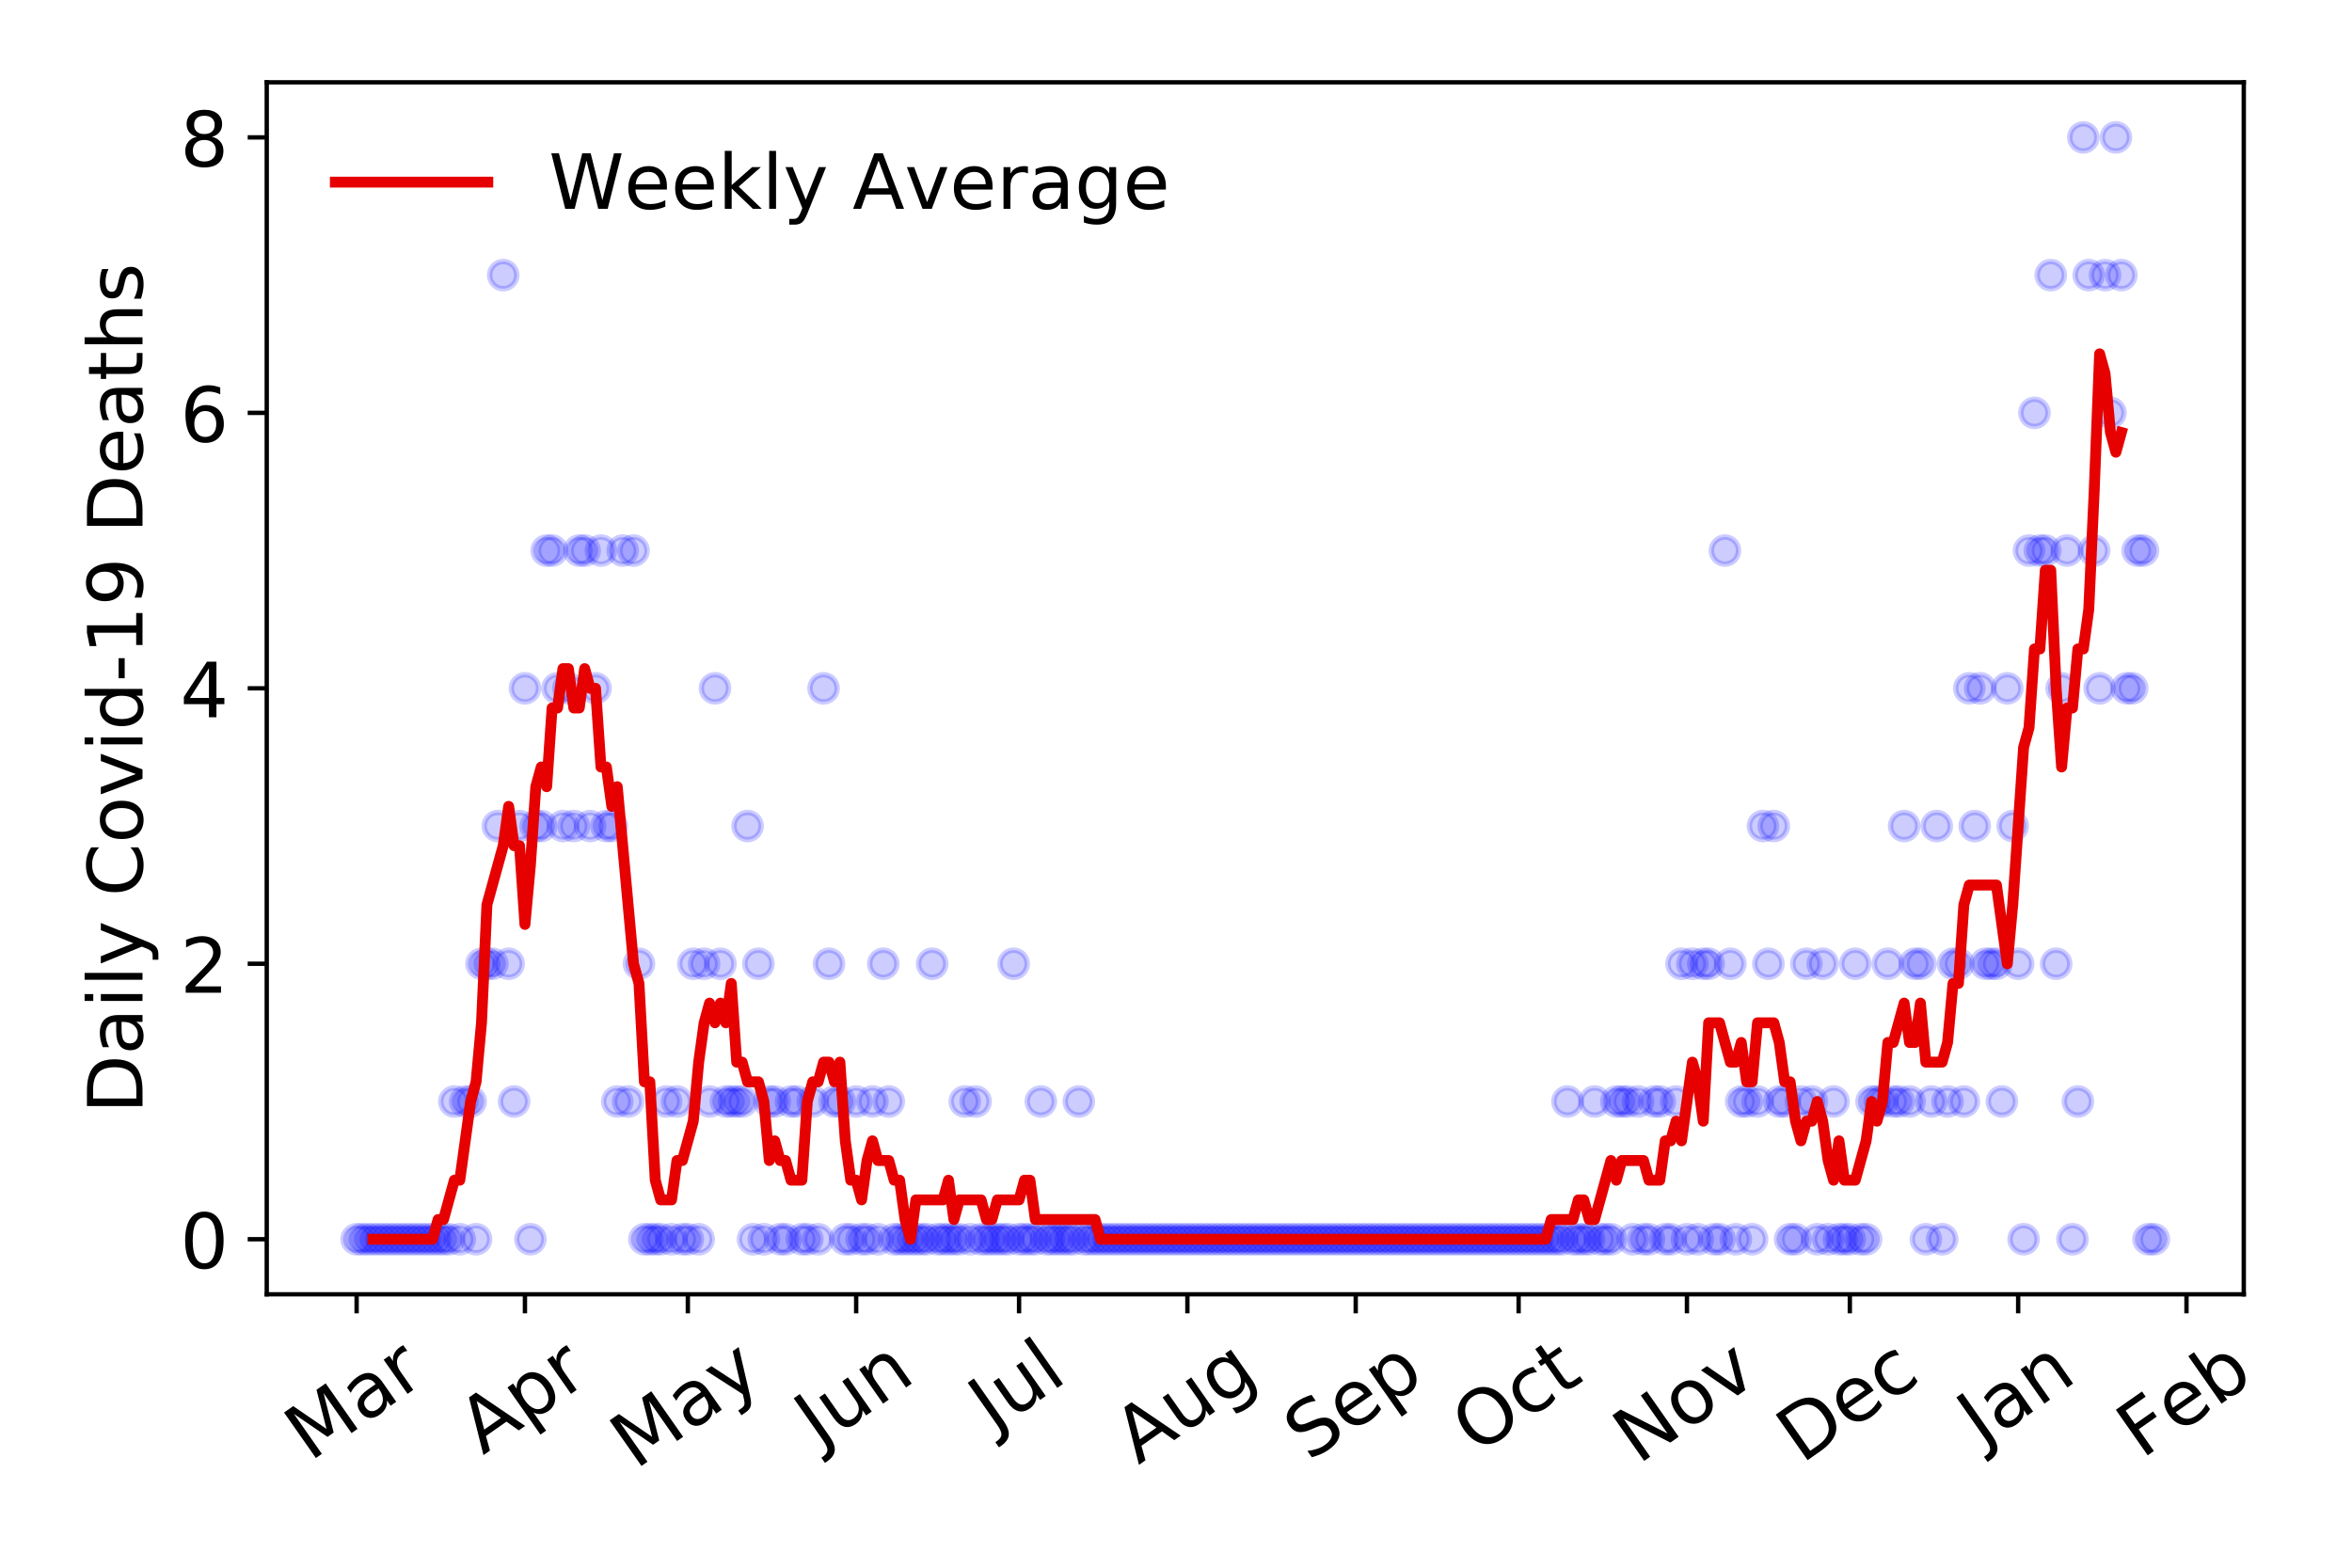 <?xml version="1.0" encoding="utf-8" standalone="no"?>
<!DOCTYPE svg PUBLIC "-//W3C//DTD SVG 1.1//EN"
  "http://www.w3.org/Graphics/SVG/1.1/DTD/svg11.dtd">
<!-- Created with matplotlib (https://matplotlib.org/) -->
<svg height="288pt" version="1.1" viewBox="0 0 432 288" width="432pt" xmlns="http://www.w3.org/2000/svg" xmlns:xlink="http://www.w3.org/1999/xlink">
 <defs>
  <style type="text/css">
*{stroke-linecap:butt;stroke-linejoin:round;}
  </style>
 </defs>
 <g id="figure_1">
  <g id="patch_1">
   <path d="M 0 288 
L 432 288 
L 432 0 
L 0 0 
z
" style="fill:#ffffff;"/>
  </g>
  <g id="axes_1">
   <g id="patch_2">
    <path d="M 48.995 237.778 
L 412.122 237.778 
L 412.122 15.12 
L 48.995 15.12 
z
" style="fill:#ffffff;"/>
   </g>
   <g id="matplotlib.axis_1">
    <g id="xtick_1">
     <g id="line2d_1">
      <defs>
       <path d="M 0 0 
L 0 3.5 
" id="mb07ae28cc5" style="stroke:#000000;stroke-width:0.8;"/>
      </defs>
      <g>
       <use style="stroke:#000000;stroke-width:0.8;" x="65.501" xlink:href="#mb07ae28cc5" y="237.778"/>
      </g>
     </g>
     <g id="text_1">
      <!-- Mar -->
      <defs>
       <path d="M 9.812 72.906 
L 24.516 72.906 
L 43.109 23.297 
L 61.812 72.906 
L 76.516 72.906 
L 76.516 0 
L 66.891 0 
L 66.891 64.016 
L 48.094 14.016 
L 38.188 14.016 
L 19.391 64.016 
L 19.391 0 
L 9.812 0 
z
" id="DejaVuSans-77"/>
       <path d="M 34.281 27.484 
Q 23.391 27.484 19.188 25 
Q 14.984 22.516 14.984 16.5 
Q 14.984 11.719 18.141 8.906 
Q 21.297 6.109 26.703 6.109 
Q 34.188 6.109 38.703 11.406 
Q 43.219 16.703 43.219 25.484 
L 43.219 27.484 
z
M 52.203 31.203 
L 52.203 0 
L 43.219 0 
L 43.219 8.297 
Q 40.141 3.328 35.547 0.953 
Q 30.953 -1.422 24.312 -1.422 
Q 15.922 -1.422 10.953 3.297 
Q 6 8.016 6 15.922 
Q 6 25.141 12.172 29.828 
Q 18.359 34.516 30.609 34.516 
L 43.219 34.516 
L 43.219 35.406 
Q 43.219 41.609 39.141 45 
Q 35.062 48.391 27.688 48.391 
Q 23 48.391 18.547 47.266 
Q 14.109 46.141 10.016 43.891 
L 10.016 52.203 
Q 14.938 54.109 19.578 55.047 
Q 24.219 56 28.609 56 
Q 40.484 56 46.344 49.844 
Q 52.203 43.703 52.203 31.203 
z
" id="DejaVuSans-97"/>
       <path d="M 41.109 46.297 
Q 39.594 47.172 37.812 47.578 
Q 36.031 48 33.891 48 
Q 26.266 48 22.188 43.047 
Q 18.109 38.094 18.109 28.812 
L 18.109 0 
L 9.078 0 
L 9.078 54.688 
L 18.109 54.688 
L 18.109 46.188 
Q 20.953 51.172 25.484 53.578 
Q 30.031 56 36.531 56 
Q 37.453 56 38.578 55.875 
Q 39.703 55.766 41.062 55.516 
z
" id="DejaVuSans-114"/>
      </defs>
      <g transform="translate(56.898 268.643)rotate(-35)scale(0.14 -0.14)">
       <use xlink:href="#DejaVuSans-77"/>
       <use x="86.279" xlink:href="#DejaVuSans-97"/>
       <use x="147.559" xlink:href="#DejaVuSans-114"/>
      </g>
     </g>
    </g>
    <g id="xtick_2">
     <g id="line2d_2">
      <g>
       <use style="stroke:#000000;stroke-width:0.8;" x="96.418" xlink:href="#mb07ae28cc5" y="237.778"/>
      </g>
     </g>
     <g id="text_2">
      <!-- Apr -->
      <defs>
       <path d="M 34.188 63.188 
L 20.797 26.906 
L 47.609 26.906 
z
M 28.609 72.906 
L 39.797 72.906 
L 67.578 0 
L 57.328 0 
L 50.688 18.703 
L 17.828 18.703 
L 11.188 0 
L 0.781 0 
z
" id="DejaVuSans-65"/>
       <path d="M 18.109 8.203 
L 18.109 -20.797 
L 9.078 -20.797 
L 9.078 54.688 
L 18.109 54.688 
L 18.109 46.391 
Q 20.953 51.266 25.266 53.625 
Q 29.594 56 35.594 56 
Q 45.562 56 51.781 48.094 
Q 58.016 40.188 58.016 27.297 
Q 58.016 14.406 51.781 6.484 
Q 45.562 -1.422 35.594 -1.422 
Q 29.594 -1.422 25.266 0.953 
Q 20.953 3.328 18.109 8.203 
z
M 48.688 27.297 
Q 48.688 37.203 44.609 42.844 
Q 40.531 48.484 33.406 48.484 
Q 26.266 48.484 22.188 42.844 
Q 18.109 37.203 18.109 27.297 
Q 18.109 17.391 22.188 11.75 
Q 26.266 6.109 33.406 6.109 
Q 40.531 6.109 44.609 11.75 
Q 48.688 17.391 48.688 27.297 
z
" id="DejaVuSans-112"/>
      </defs>
      <g transform="translate(88.714 267.384)rotate(-35)scale(0.14 -0.14)">
       <use xlink:href="#DejaVuSans-65"/>
       <use x="68.408" xlink:href="#DejaVuSans-112"/>
       <use x="131.885" xlink:href="#DejaVuSans-114"/>
      </g>
     </g>
    </g>
    <g id="xtick_3">
     <g id="line2d_3">
      <g>
       <use style="stroke:#000000;stroke-width:0.8;" x="126.338" xlink:href="#mb07ae28cc5" y="237.778"/>
      </g>
     </g>
     <g id="text_3">
      <!-- May -->
      <defs>
       <path d="M 32.172 -5.078 
Q 28.375 -14.844 24.75 -17.812 
Q 21.141 -20.797 15.094 -20.797 
L 7.906 -20.797 
L 7.906 -13.281 
L 13.188 -13.281 
Q 16.891 -13.281 18.938 -11.516 
Q 21 -9.766 23.484 -3.219 
L 25.094 0.875 
L 2.984 54.688 
L 12.5 54.688 
L 29.594 11.922 
L 46.688 54.688 
L 56.203 54.688 
z
" id="DejaVuSans-121"/>
      </defs>
      <g transform="translate(116.698 270.094)rotate(-35)scale(0.14 -0.14)">
       <use xlink:href="#DejaVuSans-77"/>
       <use x="86.279" xlink:href="#DejaVuSans-97"/>
       <use x="147.559" xlink:href="#DejaVuSans-121"/>
      </g>
     </g>
    </g>
    <g id="xtick_4">
     <g id="line2d_4">
      <g>
       <use style="stroke:#000000;stroke-width:0.8;" x="157.255" xlink:href="#mb07ae28cc5" y="237.778"/>
      </g>
     </g>
     <g id="text_4">
      <!-- Jun -->
      <defs>
       <path d="M 9.812 72.906 
L 19.672 72.906 
L 19.672 5.078 
Q 19.672 -8.109 14.672 -14.062 
Q 9.672 -20.016 -1.422 -20.016 
L -5.172 -20.016 
L -5.172 -11.719 
L -2.094 -11.719 
Q 4.438 -11.719 7.125 -8.047 
Q 9.812 -4.391 9.812 5.078 
z
" id="DejaVuSans-74"/>
       <path d="M 8.5 21.578 
L 8.5 54.688 
L 17.484 54.688 
L 17.484 21.922 
Q 17.484 14.156 20.5 10.266 
Q 23.531 6.391 29.594 6.391 
Q 36.859 6.391 41.078 11.031 
Q 45.312 15.672 45.312 23.688 
L 45.312 54.688 
L 54.297 54.688 
L 54.297 0 
L 45.312 0 
L 45.312 8.406 
Q 42.047 3.422 37.719 1 
Q 33.406 -1.422 27.688 -1.422 
Q 18.266 -1.422 13.375 4.438 
Q 8.5 10.297 8.5 21.578 
z
M 31.109 56 
z
" id="DejaVuSans-117"/>
       <path d="M 54.891 33.016 
L 54.891 0 
L 45.906 0 
L 45.906 32.719 
Q 45.906 40.484 42.875 44.328 
Q 39.844 48.188 33.797 48.188 
Q 26.516 48.188 22.312 43.547 
Q 18.109 38.922 18.109 30.906 
L 18.109 0 
L 9.078 0 
L 9.078 54.688 
L 18.109 54.688 
L 18.109 46.188 
Q 21.344 51.125 25.703 53.562 
Q 30.078 56 35.797 56 
Q 45.219 56 50.047 50.172 
Q 54.891 44.344 54.891 33.016 
z
" id="DejaVuSans-110"/>
      </defs>
      <g transform="translate(150.511 266.039)rotate(-35)scale(0.14 -0.14)">
       <use xlink:href="#DejaVuSans-74"/>
       <use x="29.492" xlink:href="#DejaVuSans-117"/>
       <use x="92.871" xlink:href="#DejaVuSans-110"/>
      </g>
     </g>
    </g>
    <g id="xtick_5">
     <g id="line2d_5">
      <g>
       <use style="stroke:#000000;stroke-width:0.8;" x="187.175" xlink:href="#mb07ae28cc5" y="237.778"/>
      </g>
     </g>
     <g id="text_5">
      <!-- Jul -->
      <defs>
       <path d="M 9.422 75.984 
L 18.406 75.984 
L 18.406 0 
L 9.422 0 
z
" id="DejaVuSans-108"/>
      </defs>
      <g transform="translate(182.472 263.181)rotate(-35)scale(0.14 -0.14)">
       <use xlink:href="#DejaVuSans-74"/>
       <use x="29.492" xlink:href="#DejaVuSans-117"/>
       <use x="92.871" xlink:href="#DejaVuSans-108"/>
      </g>
     </g>
    </g>
    <g id="xtick_6">
     <g id="line2d_6">
      <g>
       <use style="stroke:#000000;stroke-width:0.8;" x="218.092" xlink:href="#mb07ae28cc5" y="237.778"/>
      </g>
     </g>
     <g id="text_6">
      <!-- Aug -->
      <defs>
       <path d="M 45.406 27.984 
Q 45.406 37.75 41.375 43.109 
Q 37.359 48.484 30.078 48.484 
Q 22.859 48.484 18.828 43.109 
Q 14.797 37.75 14.797 27.984 
Q 14.797 18.266 18.828 12.891 
Q 22.859 7.516 30.078 7.516 
Q 37.359 7.516 41.375 12.891 
Q 45.406 18.266 45.406 27.984 
z
M 54.391 6.781 
Q 54.391 -7.172 48.188 -13.984 
Q 42 -20.797 29.203 -20.797 
Q 24.469 -20.797 20.266 -20.094 
Q 16.062 -19.391 12.109 -17.922 
L 12.109 -9.188 
Q 16.062 -11.328 19.922 -12.344 
Q 23.781 -13.375 27.781 -13.375 
Q 36.625 -13.375 41.016 -8.766 
Q 45.406 -4.156 45.406 5.172 
L 45.406 9.625 
Q 42.625 4.781 38.281 2.391 
Q 33.938 0 27.875 0 
Q 17.828 0 11.672 7.656 
Q 5.516 15.328 5.516 27.984 
Q 5.516 40.672 11.672 48.328 
Q 17.828 56 27.875 56 
Q 33.938 56 38.281 53.609 
Q 42.625 51.219 45.406 46.391 
L 45.406 54.688 
L 54.391 54.688 
z
" id="DejaVuSans-103"/>
      </defs>
      <g transform="translate(209.111 269.172)rotate(-35)scale(0.14 -0.14)">
       <use xlink:href="#DejaVuSans-65"/>
       <use x="68.408" xlink:href="#DejaVuSans-117"/>
       <use x="131.787" xlink:href="#DejaVuSans-103"/>
      </g>
     </g>
    </g>
    <g id="xtick_7">
     <g id="line2d_7">
      <g>
       <use style="stroke:#000000;stroke-width:0.8;" x="249.009" xlink:href="#mb07ae28cc5" y="237.778"/>
      </g>
     </g>
     <g id="text_7">
      <!-- Sep -->
      <defs>
       <path d="M 53.516 70.516 
L 53.516 60.891 
Q 47.906 63.578 42.922 64.891 
Q 37.938 66.219 33.297 66.219 
Q 25.25 66.219 20.875 63.094 
Q 16.5 59.969 16.5 54.203 
Q 16.5 49.359 19.406 46.891 
Q 22.312 44.438 30.422 42.922 
L 36.375 41.703 
Q 47.406 39.594 52.656 34.297 
Q 57.906 29 57.906 20.125 
Q 57.906 9.516 50.797 4.047 
Q 43.703 -1.422 29.984 -1.422 
Q 24.812 -1.422 18.969 -0.25 
Q 13.141 0.922 6.891 3.219 
L 6.891 13.375 
Q 12.891 10.016 18.656 8.297 
Q 24.422 6.594 29.984 6.594 
Q 38.422 6.594 43.016 9.906 
Q 47.609 13.234 47.609 19.391 
Q 47.609 24.75 44.312 27.781 
Q 41.016 30.812 33.5 32.328 
L 27.484 33.5 
Q 16.453 35.688 11.516 40.375 
Q 6.594 45.062 6.594 53.422 
Q 6.594 63.094 13.406 68.656 
Q 20.219 74.219 32.172 74.219 
Q 37.312 74.219 42.625 73.281 
Q 47.953 72.359 53.516 70.516 
z
" id="DejaVuSans-83"/>
       <path d="M 56.203 29.594 
L 56.203 25.203 
L 14.891 25.203 
Q 15.484 15.922 20.484 11.062 
Q 25.484 6.203 34.422 6.203 
Q 39.594 6.203 44.453 7.469 
Q 49.312 8.734 54.109 11.281 
L 54.109 2.781 
Q 49.266 0.734 44.188 -0.344 
Q 39.109 -1.422 33.891 -1.422 
Q 20.797 -1.422 13.156 6.188 
Q 5.516 13.812 5.516 26.812 
Q 5.516 40.234 12.766 48.109 
Q 20.016 56 32.328 56 
Q 43.359 56 49.781 48.891 
Q 56.203 41.797 56.203 29.594 
z
M 47.219 32.234 
Q 47.125 39.594 43.094 43.984 
Q 39.062 48.391 32.422 48.391 
Q 24.906 48.391 20.391 44.141 
Q 15.875 39.891 15.188 32.172 
z
" id="DejaVuSans-101"/>
      </defs>
      <g transform="translate(240.416 268.629)rotate(-35)scale(0.14 -0.14)">
       <use xlink:href="#DejaVuSans-83"/>
       <use x="63.477" xlink:href="#DejaVuSans-101"/>
       <use x="125" xlink:href="#DejaVuSans-112"/>
      </g>
     </g>
    </g>
    <g id="xtick_8">
     <g id="line2d_8">
      <g>
       <use style="stroke:#000000;stroke-width:0.8;" x="278.929" xlink:href="#mb07ae28cc5" y="237.778"/>
      </g>
     </g>
     <g id="text_8">
      <!-- Oct -->
      <defs>
       <path d="M 39.406 66.219 
Q 28.656 66.219 22.328 58.203 
Q 16.016 50.203 16.016 36.375 
Q 16.016 22.609 22.328 14.594 
Q 28.656 6.594 39.406 6.594 
Q 50.141 6.594 56.422 14.594 
Q 62.703 22.609 62.703 36.375 
Q 62.703 50.203 56.422 58.203 
Q 50.141 66.219 39.406 66.219 
z
M 39.406 74.219 
Q 54.734 74.219 63.906 63.938 
Q 73.094 53.656 73.094 36.375 
Q 73.094 19.141 63.906 8.859 
Q 54.734 -1.422 39.406 -1.422 
Q 24.031 -1.422 14.812 8.828 
Q 5.609 19.094 5.609 36.375 
Q 5.609 53.656 14.812 63.938 
Q 24.031 74.219 39.406 74.219 
z
" id="DejaVuSans-79"/>
       <path d="M 48.781 52.594 
L 48.781 44.188 
Q 44.969 46.297 41.141 47.344 
Q 37.312 48.391 33.406 48.391 
Q 24.656 48.391 19.812 42.844 
Q 14.984 37.312 14.984 27.297 
Q 14.984 17.281 19.812 11.734 
Q 24.656 6.203 33.406 6.203 
Q 37.312 6.203 41.141 7.25 
Q 44.969 8.297 48.781 10.406 
L 48.781 2.094 
Q 45.016 0.344 40.984 -0.531 
Q 36.969 -1.422 32.422 -1.422 
Q 20.062 -1.422 12.781 6.344 
Q 5.516 14.109 5.516 27.297 
Q 5.516 40.672 12.859 48.328 
Q 20.219 56 33.016 56 
Q 37.156 56 41.109 55.141 
Q 45.062 54.297 48.781 52.594 
z
" id="DejaVuSans-99"/>
       <path d="M 18.312 70.219 
L 18.312 54.688 
L 36.812 54.688 
L 36.812 47.703 
L 18.312 47.703 
L 18.312 18.016 
Q 18.312 11.328 20.141 9.422 
Q 21.969 7.516 27.594 7.516 
L 36.812 7.516 
L 36.812 0 
L 27.594 0 
Q 17.188 0 13.234 3.875 
Q 9.281 7.766 9.281 18.016 
L 9.281 47.703 
L 2.688 47.703 
L 2.688 54.688 
L 9.281 54.688 
L 9.281 70.219 
z
" id="DejaVuSans-116"/>
      </defs>
      <g transform="translate(271.23 267.377)rotate(-35)scale(0.14 -0.14)">
       <use xlink:href="#DejaVuSans-79"/>
       <use x="78.711" xlink:href="#DejaVuSans-99"/>
       <use x="133.691" xlink:href="#DejaVuSans-116"/>
      </g>
     </g>
    </g>
    <g id="xtick_9">
     <g id="line2d_9">
      <g>
       <use style="stroke:#000000;stroke-width:0.8;" x="309.846" xlink:href="#mb07ae28cc5" y="237.778"/>
      </g>
     </g>
     <g id="text_9">
      <!-- Nov -->
      <defs>
       <path d="M 9.812 72.906 
L 23.094 72.906 
L 55.422 11.922 
L 55.422 72.906 
L 64.984 72.906 
L 64.984 0 
L 51.703 0 
L 19.391 60.984 
L 19.391 0 
L 9.812 0 
z
" id="DejaVuSans-78"/>
       <path d="M 30.609 48.391 
Q 23.391 48.391 19.188 42.75 
Q 14.984 37.109 14.984 27.297 
Q 14.984 17.484 19.156 11.844 
Q 23.344 6.203 30.609 6.203 
Q 37.797 6.203 41.984 11.859 
Q 46.188 17.531 46.188 27.297 
Q 46.188 37.016 41.984 42.703 
Q 37.797 48.391 30.609 48.391 
z
M 30.609 56 
Q 42.328 56 49.016 48.375 
Q 55.719 40.766 55.719 27.297 
Q 55.719 13.875 49.016 6.219 
Q 42.328 -1.422 30.609 -1.422 
Q 18.844 -1.422 12.172 6.219 
Q 5.516 13.875 5.516 27.297 
Q 5.516 40.766 12.172 48.375 
Q 18.844 56 30.609 56 
z
" id="DejaVuSans-111"/>
       <path d="M 2.984 54.688 
L 12.5 54.688 
L 29.594 8.797 
L 46.688 54.688 
L 56.203 54.688 
L 35.688 0 
L 23.484 0 
z
" id="DejaVuSans-118"/>
      </defs>
      <g transform="translate(300.87 269.166)rotate(-35)scale(0.14 -0.14)">
       <use xlink:href="#DejaVuSans-78"/>
       <use x="74.805" xlink:href="#DejaVuSans-111"/>
       <use x="135.986" xlink:href="#DejaVuSans-118"/>
      </g>
     </g>
    </g>
    <g id="xtick_10">
     <g id="line2d_10">
      <g>
       <use style="stroke:#000000;stroke-width:0.8;" x="339.766" xlink:href="#mb07ae28cc5" y="237.778"/>
      </g>
     </g>
     <g id="text_10">
      <!-- Dec -->
      <defs>
       <path d="M 19.672 64.797 
L 19.672 8.109 
L 31.594 8.109 
Q 46.688 8.109 53.688 14.938 
Q 60.688 21.781 60.688 36.531 
Q 60.688 51.172 53.688 57.984 
Q 46.688 64.797 31.594 64.797 
z
M 9.812 72.906 
L 30.078 72.906 
Q 51.266 72.906 61.172 64.094 
Q 71.094 55.281 71.094 36.531 
Q 71.094 17.672 61.125 8.828 
Q 51.172 0 30.078 0 
L 9.812 0 
z
" id="DejaVuSans-68"/>
      </defs>
      <g transform="translate(330.885 269.032)rotate(-35)scale(0.14 -0.14)">
       <use xlink:href="#DejaVuSans-68"/>
       <use x="77.002" xlink:href="#DejaVuSans-101"/>
       <use x="138.525" xlink:href="#DejaVuSans-99"/>
      </g>
     </g>
    </g>
    <g id="xtick_11">
     <g id="line2d_11">
      <g>
       <use style="stroke:#000000;stroke-width:0.8;" x="370.683" xlink:href="#mb07ae28cc5" y="237.778"/>
      </g>
     </g>
     <g id="text_11">
      <!-- Jan -->
      <g transform="translate(364.059 265.871)rotate(-35)scale(0.14 -0.14)">
       <use xlink:href="#DejaVuSans-74"/>
       <use x="29.492" xlink:href="#DejaVuSans-97"/>
       <use x="90.771" xlink:href="#DejaVuSans-110"/>
      </g>
     </g>
    </g>
    <g id="xtick_12">
     <g id="line2d_12">
      <g>
       <use style="stroke:#000000;stroke-width:0.8;" x="401.6" xlink:href="#mb07ae28cc5" y="237.778"/>
      </g>
     </g>
     <g id="text_12">
      <!-- Feb -->
      <defs>
       <path d="M 9.812 72.906 
L 51.703 72.906 
L 51.703 64.594 
L 19.672 64.594 
L 19.672 43.109 
L 48.578 43.109 
L 48.578 34.812 
L 19.672 34.812 
L 19.672 0 
L 9.812 0 
z
" id="DejaVuSans-70"/>
       <path d="M 48.688 27.297 
Q 48.688 37.203 44.609 42.844 
Q 40.531 48.484 33.406 48.484 
Q 26.266 48.484 22.188 42.844 
Q 18.109 37.203 18.109 27.297 
Q 18.109 17.391 22.188 11.75 
Q 26.266 6.109 33.406 6.109 
Q 40.531 6.109 44.609 11.75 
Q 48.688 17.391 48.688 27.297 
z
M 18.109 46.391 
Q 20.953 51.266 25.266 53.625 
Q 29.594 56 35.594 56 
Q 45.562 56 51.781 48.094 
Q 58.016 40.188 58.016 27.297 
Q 58.016 14.406 51.781 6.484 
Q 45.562 -1.422 35.594 -1.422 
Q 29.594 -1.422 25.266 0.953 
Q 20.953 3.328 18.109 8.203 
L 18.109 0 
L 9.078 0 
L 9.078 75.984 
L 18.109 75.984 
z
" id="DejaVuSans-98"/>
      </defs>
      <g transform="translate(393.354 268.143)rotate(-35)scale(0.14 -0.14)">
       <use xlink:href="#DejaVuSans-70"/>
       <use x="57.441" xlink:href="#DejaVuSans-101"/>
       <use x="118.965" xlink:href="#DejaVuSans-98"/>
      </g>
     </g>
    </g>
   </g>
   <g id="matplotlib.axis_2">
    <g id="ytick_1">
     <g id="line2d_13">
      <defs>
       <path d="M 0 0 
L -3.5 0 
" id="m07584c6784" style="stroke:#000000;stroke-width:0.8;"/>
      </defs>
      <g>
       <use style="stroke:#000000;stroke-width:0.8;" x="48.995" xlink:href="#m07584c6784" y="227.657"/>
      </g>
     </g>
     <g id="text_13">
      <!-- 0 -->
      <defs>
       <path d="M 31.781 66.406 
Q 24.172 66.406 20.328 58.906 
Q 16.5 51.422 16.5 36.375 
Q 16.5 21.391 20.328 13.891 
Q 24.172 6.391 31.781 6.391 
Q 39.453 6.391 43.281 13.891 
Q 47.125 21.391 47.125 36.375 
Q 47.125 51.422 43.281 58.906 
Q 39.453 66.406 31.781 66.406 
z
M 31.781 74.219 
Q 44.047 74.219 50.516 64.516 
Q 56.984 54.828 56.984 36.375 
Q 56.984 17.969 50.516 8.266 
Q 44.047 -1.422 31.781 -1.422 
Q 19.531 -1.422 13.062 8.266 
Q 6.594 17.969 6.594 36.375 
Q 6.594 54.828 13.062 64.516 
Q 19.531 74.219 31.781 74.219 
z
" id="DejaVuSans-48"/>
      </defs>
      <g transform="translate(33.087 232.976)scale(0.14 -0.14)">
       <use xlink:href="#DejaVuSans-48"/>
      </g>
     </g>
    </g>
    <g id="ytick_2">
     <g id="line2d_14">
      <g>
       <use style="stroke:#000000;stroke-width:0.8;" x="48.995" xlink:href="#m07584c6784" y="177.053"/>
      </g>
     </g>
     <g id="text_14">
      <!-- 2 -->
      <defs>
       <path d="M 19.188 8.297 
L 53.609 8.297 
L 53.609 0 
L 7.328 0 
L 7.328 8.297 
Q 12.938 14.109 22.625 23.891 
Q 32.328 33.688 34.812 36.531 
Q 39.547 41.844 41.422 45.531 
Q 43.312 49.219 43.312 52.781 
Q 43.312 58.594 39.234 62.25 
Q 35.156 65.922 28.609 65.922 
Q 23.969 65.922 18.812 64.312 
Q 13.672 62.703 7.812 59.422 
L 7.812 69.391 
Q 13.766 71.781 18.938 73 
Q 24.125 74.219 28.422 74.219 
Q 39.75 74.219 46.484 68.547 
Q 53.219 62.891 53.219 53.422 
Q 53.219 48.922 51.531 44.891 
Q 49.859 40.875 45.406 35.406 
Q 44.188 33.984 37.641 27.219 
Q 31.109 20.453 19.188 8.297 
z
" id="DejaVuSans-50"/>
      </defs>
      <g transform="translate(33.087 182.372)scale(0.14 -0.14)">
       <use xlink:href="#DejaVuSans-50"/>
      </g>
     </g>
    </g>
    <g id="ytick_3">
     <g id="line2d_15">
      <g>
       <use style="stroke:#000000;stroke-width:0.8;" x="48.995" xlink:href="#m07584c6784" y="126.449"/>
      </g>
     </g>
     <g id="text_15">
      <!-- 4 -->
      <defs>
       <path d="M 37.797 64.312 
L 12.891 25.391 
L 37.797 25.391 
z
M 35.203 72.906 
L 47.609 72.906 
L 47.609 25.391 
L 58.016 25.391 
L 58.016 17.188 
L 47.609 17.188 
L 47.609 0 
L 37.797 0 
L 37.797 17.188 
L 4.891 17.188 
L 4.891 26.703 
z
" id="DejaVuSans-52"/>
      </defs>
      <g transform="translate(33.087 131.768)scale(0.14 -0.14)">
       <use xlink:href="#DejaVuSans-52"/>
      </g>
     </g>
    </g>
    <g id="ytick_4">
     <g id="line2d_16">
      <g>
       <use style="stroke:#000000;stroke-width:0.8;" x="48.995" xlink:href="#m07584c6784" y="75.845"/>
      </g>
     </g>
     <g id="text_16">
      <!-- 6 -->
      <defs>
       <path d="M 33.016 40.375 
Q 26.375 40.375 22.484 35.828 
Q 18.609 31.297 18.609 23.391 
Q 18.609 15.531 22.484 10.953 
Q 26.375 6.391 33.016 6.391 
Q 39.656 6.391 43.531 10.953 
Q 47.406 15.531 47.406 23.391 
Q 47.406 31.297 43.531 35.828 
Q 39.656 40.375 33.016 40.375 
z
M 52.594 71.297 
L 52.594 62.312 
Q 48.875 64.062 45.094 64.984 
Q 41.312 65.922 37.594 65.922 
Q 27.828 65.922 22.672 59.328 
Q 17.531 52.734 16.797 39.406 
Q 19.672 43.656 24.016 45.922 
Q 28.375 48.188 33.594 48.188 
Q 44.578 48.188 50.953 41.516 
Q 57.328 34.859 57.328 23.391 
Q 57.328 12.156 50.688 5.359 
Q 44.047 -1.422 33.016 -1.422 
Q 20.359 -1.422 13.672 8.266 
Q 6.984 17.969 6.984 36.375 
Q 6.984 53.656 15.188 63.938 
Q 23.391 74.219 37.203 74.219 
Q 40.922 74.219 44.703 73.484 
Q 48.484 72.75 52.594 71.297 
z
" id="DejaVuSans-54"/>
      </defs>
      <g transform="translate(33.087 81.164)scale(0.14 -0.14)">
       <use xlink:href="#DejaVuSans-54"/>
      </g>
     </g>
    </g>
    <g id="ytick_5">
     <g id="line2d_17">
      <g>
       <use style="stroke:#000000;stroke-width:0.8;" x="48.995" xlink:href="#m07584c6784" y="25.241"/>
      </g>
     </g>
     <g id="text_17">
      <!-- 8 -->
      <defs>
       <path d="M 31.781 34.625 
Q 24.75 34.625 20.719 30.859 
Q 16.703 27.094 16.703 20.516 
Q 16.703 13.922 20.719 10.156 
Q 24.75 6.391 31.781 6.391 
Q 38.812 6.391 42.859 10.172 
Q 46.922 13.969 46.922 20.516 
Q 46.922 27.094 42.891 30.859 
Q 38.875 34.625 31.781 34.625 
z
M 21.922 38.812 
Q 15.578 40.375 12.031 44.719 
Q 8.5 49.078 8.5 55.328 
Q 8.5 64.062 14.719 69.141 
Q 20.953 74.219 31.781 74.219 
Q 42.672 74.219 48.875 69.141 
Q 55.078 64.062 55.078 55.328 
Q 55.078 49.078 51.531 44.719 
Q 48 40.375 41.703 38.812 
Q 48.828 37.156 52.797 32.312 
Q 56.781 27.484 56.781 20.516 
Q 56.781 9.906 50.312 4.234 
Q 43.844 -1.422 31.781 -1.422 
Q 19.734 -1.422 13.25 4.234 
Q 6.781 9.906 6.781 20.516 
Q 6.781 27.484 10.781 32.312 
Q 14.797 37.156 21.922 38.812 
z
M 18.312 54.391 
Q 18.312 48.734 21.844 45.562 
Q 25.391 42.391 31.781 42.391 
Q 38.141 42.391 41.719 45.562 
Q 45.312 48.734 45.312 54.391 
Q 45.312 60.062 41.719 63.234 
Q 38.141 66.406 31.781 66.406 
Q 25.391 66.406 21.844 63.234 
Q 18.312 60.062 18.312 54.391 
z
" id="DejaVuSans-56"/>
      </defs>
      <g transform="translate(33.087 30.56)scale(0.14 -0.14)">
       <use xlink:href="#DejaVuSans-56"/>
      </g>
     </g>
    </g>
    <g id="text_18">
     <!-- Daily Covid-19 Deaths -->
     <defs>
      <path d="M 9.422 54.688 
L 18.406 54.688 
L 18.406 0 
L 9.422 0 
z
M 9.422 75.984 
L 18.406 75.984 
L 18.406 64.594 
L 9.422 64.594 
z
" id="DejaVuSans-105"/>
      <path id="DejaVuSans-32"/>
      <path d="M 64.406 67.281 
L 64.406 56.891 
Q 59.422 61.531 53.781 63.812 
Q 48.141 66.109 41.797 66.109 
Q 29.297 66.109 22.656 58.469 
Q 16.016 50.828 16.016 36.375 
Q 16.016 21.969 22.656 14.328 
Q 29.297 6.688 41.797 6.688 
Q 48.141 6.688 53.781 8.984 
Q 59.422 11.281 64.406 15.922 
L 64.406 5.609 
Q 59.234 2.094 53.438 0.328 
Q 47.656 -1.422 41.219 -1.422 
Q 24.656 -1.422 15.125 8.703 
Q 5.609 18.844 5.609 36.375 
Q 5.609 53.953 15.125 64.078 
Q 24.656 74.219 41.219 74.219 
Q 47.75 74.219 53.531 72.484 
Q 59.328 70.75 64.406 67.281 
z
" id="DejaVuSans-67"/>
      <path d="M 45.406 46.391 
L 45.406 75.984 
L 54.391 75.984 
L 54.391 0 
L 45.406 0 
L 45.406 8.203 
Q 42.578 3.328 38.25 0.953 
Q 33.938 -1.422 27.875 -1.422 
Q 17.969 -1.422 11.734 6.484 
Q 5.516 14.406 5.516 27.297 
Q 5.516 40.188 11.734 48.094 
Q 17.969 56 27.875 56 
Q 33.938 56 38.25 53.625 
Q 42.578 51.266 45.406 46.391 
z
M 14.797 27.297 
Q 14.797 17.391 18.875 11.75 
Q 22.953 6.109 30.078 6.109 
Q 37.203 6.109 41.297 11.75 
Q 45.406 17.391 45.406 27.297 
Q 45.406 37.203 41.297 42.844 
Q 37.203 48.484 30.078 48.484 
Q 22.953 48.484 18.875 42.844 
Q 14.797 37.203 14.797 27.297 
z
" id="DejaVuSans-100"/>
      <path d="M 4.891 31.391 
L 31.203 31.391 
L 31.203 23.391 
L 4.891 23.391 
z
" id="DejaVuSans-45"/>
      <path d="M 12.406 8.297 
L 28.516 8.297 
L 28.516 63.922 
L 10.984 60.406 
L 10.984 69.391 
L 28.422 72.906 
L 38.281 72.906 
L 38.281 8.297 
L 54.391 8.297 
L 54.391 0 
L 12.406 0 
z
" id="DejaVuSans-49"/>
      <path d="M 10.984 1.516 
L 10.984 10.5 
Q 14.703 8.734 18.5 7.812 
Q 22.312 6.891 25.984 6.891 
Q 35.75 6.891 40.891 13.453 
Q 46.047 20.016 46.781 33.406 
Q 43.953 29.203 39.594 26.953 
Q 35.25 24.703 29.984 24.703 
Q 19.047 24.703 12.672 31.312 
Q 6.297 37.938 6.297 49.422 
Q 6.297 60.641 12.938 67.422 
Q 19.578 74.219 30.609 74.219 
Q 43.266 74.219 49.922 64.516 
Q 56.594 54.828 56.594 36.375 
Q 56.594 19.141 48.406 8.859 
Q 40.234 -1.422 26.422 -1.422 
Q 22.703 -1.422 18.891 -0.688 
Q 15.094 0.047 10.984 1.516 
z
M 30.609 32.422 
Q 37.25 32.422 41.125 36.953 
Q 45.016 41.5 45.016 49.422 
Q 45.016 57.281 41.125 61.844 
Q 37.25 66.406 30.609 66.406 
Q 23.969 66.406 20.094 61.844 
Q 16.219 57.281 16.219 49.422 
Q 16.219 41.5 20.094 36.953 
Q 23.969 32.422 30.609 32.422 
z
" id="DejaVuSans-57"/>
      <path d="M 54.891 33.016 
L 54.891 0 
L 45.906 0 
L 45.906 32.719 
Q 45.906 40.484 42.875 44.328 
Q 39.844 48.188 33.797 48.188 
Q 26.516 48.188 22.312 43.547 
Q 18.109 38.922 18.109 30.906 
L 18.109 0 
L 9.078 0 
L 9.078 75.984 
L 18.109 75.984 
L 18.109 46.188 
Q 21.344 51.125 25.703 53.562 
Q 30.078 56 35.797 56 
Q 45.219 56 50.047 50.172 
Q 54.891 44.344 54.891 33.016 
z
" id="DejaVuSans-104"/>
      <path d="M 44.281 53.078 
L 44.281 44.578 
Q 40.484 46.531 36.375 47.5 
Q 32.281 48.484 27.875 48.484 
Q 21.188 48.484 17.844 46.438 
Q 14.5 44.391 14.5 40.281 
Q 14.5 37.156 16.891 35.375 
Q 19.281 33.594 26.516 31.984 
L 29.594 31.297 
Q 39.156 29.25 43.188 25.516 
Q 47.219 21.781 47.219 15.094 
Q 47.219 7.469 41.188 3.016 
Q 35.156 -1.422 24.609 -1.422 
Q 20.219 -1.422 15.453 -0.562 
Q 10.688 0.297 5.422 2 
L 5.422 11.281 
Q 10.406 8.688 15.234 7.391 
Q 20.062 6.109 24.812 6.109 
Q 31.156 6.109 34.562 8.281 
Q 37.984 10.453 37.984 14.406 
Q 37.984 18.062 35.516 20.016 
Q 33.062 21.969 24.703 23.781 
L 21.578 24.516 
Q 13.234 26.266 9.516 29.906 
Q 5.812 33.547 5.812 39.891 
Q 5.812 47.609 11.281 51.797 
Q 16.75 56 26.812 56 
Q 31.781 56 36.172 55.266 
Q 40.578 54.547 44.281 53.078 
z
" id="DejaVuSans-115"/>
     </defs>
     <g transform="translate(26.176 204.56)rotate(-90)scale(0.14 -0.14)">
      <use xlink:href="#DejaVuSans-68"/>
      <use x="77.002" xlink:href="#DejaVuSans-97"/>
      <use x="138.281" xlink:href="#DejaVuSans-105"/>
      <use x="166.064" xlink:href="#DejaVuSans-108"/>
      <use x="193.848" xlink:href="#DejaVuSans-121"/>
      <use x="253.027" xlink:href="#DejaVuSans-32"/>
      <use x="284.814" xlink:href="#DejaVuSans-67"/>
      <use x="354.639" xlink:href="#DejaVuSans-111"/>
      <use x="415.82" xlink:href="#DejaVuSans-118"/>
      <use x="475" xlink:href="#DejaVuSans-105"/>
      <use x="502.783" xlink:href="#DejaVuSans-100"/>
      <use x="566.26" xlink:href="#DejaVuSans-45"/>
      <use x="602.344" xlink:href="#DejaVuSans-49"/>
      <use x="665.967" xlink:href="#DejaVuSans-57"/>
      <use x="729.59" xlink:href="#DejaVuSans-32"/>
      <use x="761.377" xlink:href="#DejaVuSans-68"/>
      <use x="838.379" xlink:href="#DejaVuSans-101"/>
      <use x="899.902" xlink:href="#DejaVuSans-97"/>
      <use x="961.182" xlink:href="#DejaVuSans-116"/>
      <use x="1000.391" xlink:href="#DejaVuSans-104"/>
      <use x="1063.77" xlink:href="#DejaVuSans-115"/>
     </g>
    </g>
   </g>
   <g id="line2d_18">
    <defs>
     <path d="M 0 2.5 
C 0.663 2.5 1.299 2.237 1.768 1.768 
C 2.237 1.299 2.5 0.663 2.5 0 
C 2.5 -0.663 2.237 -1.299 1.768 -1.768 
C 1.299 -2.237 0.663 -2.5 0 -2.5 
C -0.663 -2.5 -1.299 -2.237 -1.768 -1.768 
C -2.237 -1.299 -2.5 -0.663 -2.5 0 
C -2.5 0.663 -2.237 1.299 -1.768 1.768 
C -1.299 2.237 -0.663 2.5 0 2.5 
z
" id="mabad9cdada" style="stroke:#0000ff;stroke-opacity:0.2;"/>
    </defs>
    <g clip-path="url(#p4c673be7d7)">
     <use style="fill:#0000ff;fill-opacity:0.2;stroke:#0000ff;stroke-opacity:0.2;" x="65.501" xlink:href="#mabad9cdada" y="227.657"/>
     <use style="fill:#0000ff;fill-opacity:0.2;stroke:#0000ff;stroke-opacity:0.2;" x="66.498" xlink:href="#mabad9cdada" y="227.657"/>
     <use style="fill:#0000ff;fill-opacity:0.2;stroke:#0000ff;stroke-opacity:0.2;" x="67.495" xlink:href="#mabad9cdada" y="227.657"/>
     <use style="fill:#0000ff;fill-opacity:0.2;stroke:#0000ff;stroke-opacity:0.2;" x="68.493" xlink:href="#mabad9cdada" y="227.657"/>
     <use style="fill:#0000ff;fill-opacity:0.2;stroke:#0000ff;stroke-opacity:0.2;" x="69.49" xlink:href="#mabad9cdada" y="227.657"/>
     <use style="fill:#0000ff;fill-opacity:0.2;stroke:#0000ff;stroke-opacity:0.2;" x="70.487" xlink:href="#mabad9cdada" y="227.657"/>
     <use style="fill:#0000ff;fill-opacity:0.2;stroke:#0000ff;stroke-opacity:0.2;" x="71.485" xlink:href="#mabad9cdada" y="227.657"/>
     <use style="fill:#0000ff;fill-opacity:0.2;stroke:#0000ff;stroke-opacity:0.2;" x="72.482" xlink:href="#mabad9cdada" y="227.657"/>
     <use style="fill:#0000ff;fill-opacity:0.2;stroke:#0000ff;stroke-opacity:0.2;" x="73.479" xlink:href="#mabad9cdada" y="227.657"/>
     <use style="fill:#0000ff;fill-opacity:0.2;stroke:#0000ff;stroke-opacity:0.2;" x="74.477" xlink:href="#mabad9cdada" y="227.657"/>
     <use style="fill:#0000ff;fill-opacity:0.2;stroke:#0000ff;stroke-opacity:0.2;" x="75.474" xlink:href="#mabad9cdada" y="227.657"/>
     <use style="fill:#0000ff;fill-opacity:0.2;stroke:#0000ff;stroke-opacity:0.2;" x="76.471" xlink:href="#mabad9cdada" y="227.657"/>
     <use style="fill:#0000ff;fill-opacity:0.2;stroke:#0000ff;stroke-opacity:0.2;" x="77.469" xlink:href="#mabad9cdada" y="227.657"/>
     <use style="fill:#0000ff;fill-opacity:0.2;stroke:#0000ff;stroke-opacity:0.2;" x="78.466" xlink:href="#mabad9cdada" y="227.657"/>
     <use style="fill:#0000ff;fill-opacity:0.2;stroke:#0000ff;stroke-opacity:0.2;" x="79.463" xlink:href="#mabad9cdada" y="227.657"/>
     <use style="fill:#0000ff;fill-opacity:0.2;stroke:#0000ff;stroke-opacity:0.2;" x="80.461" xlink:href="#mabad9cdada" y="227.657"/>
     <use style="fill:#0000ff;fill-opacity:0.2;stroke:#0000ff;stroke-opacity:0.2;" x="81.458" xlink:href="#mabad9cdada" y="227.657"/>
     <use style="fill:#0000ff;fill-opacity:0.2;stroke:#0000ff;stroke-opacity:0.2;" x="82.455" xlink:href="#mabad9cdada" y="227.657"/>
     <use style="fill:#0000ff;fill-opacity:0.2;stroke:#0000ff;stroke-opacity:0.2;" x="83.453" xlink:href="#mabad9cdada" y="202.355"/>
     <use style="fill:#0000ff;fill-opacity:0.2;stroke:#0000ff;stroke-opacity:0.2;" x="84.45" xlink:href="#mabad9cdada" y="227.657"/>
     <use style="fill:#0000ff;fill-opacity:0.2;stroke:#0000ff;stroke-opacity:0.2;" x="85.447" xlink:href="#mabad9cdada" y="202.355"/>
     <use style="fill:#0000ff;fill-opacity:0.2;stroke:#0000ff;stroke-opacity:0.2;" x="86.445" xlink:href="#mabad9cdada" y="202.355"/>
     <use style="fill:#0000ff;fill-opacity:0.2;stroke:#0000ff;stroke-opacity:0.2;" x="87.442" xlink:href="#mabad9cdada" y="227.657"/>
     <use style="fill:#0000ff;fill-opacity:0.2;stroke:#0000ff;stroke-opacity:0.2;" x="88.439" xlink:href="#mabad9cdada" y="177.053"/>
     <use style="fill:#0000ff;fill-opacity:0.2;stroke:#0000ff;stroke-opacity:0.2;" x="89.437" xlink:href="#mabad9cdada" y="177.053"/>
     <use style="fill:#0000ff;fill-opacity:0.2;stroke:#0000ff;stroke-opacity:0.2;" x="90.434" xlink:href="#mabad9cdada" y="177.053"/>
     <use style="fill:#0000ff;fill-opacity:0.2;stroke:#0000ff;stroke-opacity:0.2;" x="91.431" xlink:href="#mabad9cdada" y="151.751"/>
     <use style="fill:#0000ff;fill-opacity:0.2;stroke:#0000ff;stroke-opacity:0.2;" x="92.429" xlink:href="#mabad9cdada" y="50.543"/>
     <use style="fill:#0000ff;fill-opacity:0.2;stroke:#0000ff;stroke-opacity:0.2;" x="93.426" xlink:href="#mabad9cdada" y="177.053"/>
     <use style="fill:#0000ff;fill-opacity:0.2;stroke:#0000ff;stroke-opacity:0.2;" x="94.423" xlink:href="#mabad9cdada" y="202.355"/>
     <use style="fill:#0000ff;fill-opacity:0.2;stroke:#0000ff;stroke-opacity:0.2;" x="95.421" xlink:href="#mabad9cdada" y="151.751"/>
     <use style="fill:#0000ff;fill-opacity:0.2;stroke:#0000ff;stroke-opacity:0.2;" x="96.418" xlink:href="#mabad9cdada" y="126.449"/>
     <use style="fill:#0000ff;fill-opacity:0.2;stroke:#0000ff;stroke-opacity:0.2;" x="97.415" xlink:href="#mabad9cdada" y="227.657"/>
     <use style="fill:#0000ff;fill-opacity:0.2;stroke:#0000ff;stroke-opacity:0.2;" x="98.413" xlink:href="#mabad9cdada" y="151.751"/>
     <use style="fill:#0000ff;fill-opacity:0.2;stroke:#0000ff;stroke-opacity:0.2;" x="99.41" xlink:href="#mabad9cdada" y="151.751"/>
     <use style="fill:#0000ff;fill-opacity:0.2;stroke:#0000ff;stroke-opacity:0.2;" x="100.407" xlink:href="#mabad9cdada" y="101.147"/>
     <use style="fill:#0000ff;fill-opacity:0.2;stroke:#0000ff;stroke-opacity:0.2;" x="101.405" xlink:href="#mabad9cdada" y="101.147"/>
     <use style="fill:#0000ff;fill-opacity:0.2;stroke:#0000ff;stroke-opacity:0.2;" x="102.402" xlink:href="#mabad9cdada" y="126.449"/>
     <use style="fill:#0000ff;fill-opacity:0.2;stroke:#0000ff;stroke-opacity:0.2;" x="103.399" xlink:href="#mabad9cdada" y="151.751"/>
     <use style="fill:#0000ff;fill-opacity:0.2;stroke:#0000ff;stroke-opacity:0.2;" x="104.397" xlink:href="#mabad9cdada" y="126.449"/>
     <use style="fill:#0000ff;fill-opacity:0.2;stroke:#0000ff;stroke-opacity:0.2;" x="105.394" xlink:href="#mabad9cdada" y="151.751"/>
     <use style="fill:#0000ff;fill-opacity:0.2;stroke:#0000ff;stroke-opacity:0.2;" x="106.391" xlink:href="#mabad9cdada" y="101.147"/>
     <use style="fill:#0000ff;fill-opacity:0.2;stroke:#0000ff;stroke-opacity:0.2;" x="107.389" xlink:href="#mabad9cdada" y="101.147"/>
     <use style="fill:#0000ff;fill-opacity:0.2;stroke:#0000ff;stroke-opacity:0.2;" x="108.386" xlink:href="#mabad9cdada" y="151.751"/>
     <use style="fill:#0000ff;fill-opacity:0.2;stroke:#0000ff;stroke-opacity:0.2;" x="109.383" xlink:href="#mabad9cdada" y="126.449"/>
     <use style="fill:#0000ff;fill-opacity:0.2;stroke:#0000ff;stroke-opacity:0.2;" x="110.38" xlink:href="#mabad9cdada" y="101.147"/>
     <use style="fill:#0000ff;fill-opacity:0.2;stroke:#0000ff;stroke-opacity:0.2;" x="111.378" xlink:href="#mabad9cdada" y="151.751"/>
     <use style="fill:#0000ff;fill-opacity:0.2;stroke:#0000ff;stroke-opacity:0.2;" x="112.375" xlink:href="#mabad9cdada" y="151.751"/>
     <use style="fill:#0000ff;fill-opacity:0.2;stroke:#0000ff;stroke-opacity:0.2;" x="113.372" xlink:href="#mabad9cdada" y="202.355"/>
     <use style="fill:#0000ff;fill-opacity:0.2;stroke:#0000ff;stroke-opacity:0.2;" x="114.37" xlink:href="#mabad9cdada" y="101.147"/>
     <use style="fill:#0000ff;fill-opacity:0.2;stroke:#0000ff;stroke-opacity:0.2;" x="115.367" xlink:href="#mabad9cdada" y="202.355"/>
     <use style="fill:#0000ff;fill-opacity:0.2;stroke:#0000ff;stroke-opacity:0.2;" x="116.364" xlink:href="#mabad9cdada" y="101.147"/>
     <use style="fill:#0000ff;fill-opacity:0.2;stroke:#0000ff;stroke-opacity:0.2;" x="117.362" xlink:href="#mabad9cdada" y="177.053"/>
     <use style="fill:#0000ff;fill-opacity:0.2;stroke:#0000ff;stroke-opacity:0.2;" x="118.359" xlink:href="#mabad9cdada" y="227.657"/>
     <use style="fill:#0000ff;fill-opacity:0.2;stroke:#0000ff;stroke-opacity:0.2;" x="119.356" xlink:href="#mabad9cdada" y="227.657"/>
     <use style="fill:#0000ff;fill-opacity:0.2;stroke:#0000ff;stroke-opacity:0.2;" x="120.354" xlink:href="#mabad9cdada" y="227.657"/>
     <use style="fill:#0000ff;fill-opacity:0.2;stroke:#0000ff;stroke-opacity:0.2;" x="121.351" xlink:href="#mabad9cdada" y="227.657"/>
     <use style="fill:#0000ff;fill-opacity:0.2;stroke:#0000ff;stroke-opacity:0.2;" x="122.348" xlink:href="#mabad9cdada" y="202.355"/>
     <use style="fill:#0000ff;fill-opacity:0.2;stroke:#0000ff;stroke-opacity:0.2;" x="123.346" xlink:href="#mabad9cdada" y="227.657"/>
     <use style="fill:#0000ff;fill-opacity:0.2;stroke:#0000ff;stroke-opacity:0.2;" x="124.343" xlink:href="#mabad9cdada" y="202.355"/>
     <use style="fill:#0000ff;fill-opacity:0.2;stroke:#0000ff;stroke-opacity:0.2;" x="125.34" xlink:href="#mabad9cdada" y="227.657"/>
     <use style="fill:#0000ff;fill-opacity:0.2;stroke:#0000ff;stroke-opacity:0.2;" x="126.338" xlink:href="#mabad9cdada" y="227.657"/>
     <use style="fill:#0000ff;fill-opacity:0.2;stroke:#0000ff;stroke-opacity:0.2;" x="127.335" xlink:href="#mabad9cdada" y="177.053"/>
     <use style="fill:#0000ff;fill-opacity:0.2;stroke:#0000ff;stroke-opacity:0.2;" x="128.332" xlink:href="#mabad9cdada" y="227.657"/>
     <use style="fill:#0000ff;fill-opacity:0.2;stroke:#0000ff;stroke-opacity:0.2;" x="129.33" xlink:href="#mabad9cdada" y="177.053"/>
     <use style="fill:#0000ff;fill-opacity:0.2;stroke:#0000ff;stroke-opacity:0.2;" x="130.327" xlink:href="#mabad9cdada" y="202.355"/>
     <use style="fill:#0000ff;fill-opacity:0.2;stroke:#0000ff;stroke-opacity:0.2;" x="131.324" xlink:href="#mabad9cdada" y="126.449"/>
     <use style="fill:#0000ff;fill-opacity:0.2;stroke:#0000ff;stroke-opacity:0.2;" x="132.322" xlink:href="#mabad9cdada" y="177.053"/>
     <use style="fill:#0000ff;fill-opacity:0.2;stroke:#0000ff;stroke-opacity:0.2;" x="133.319" xlink:href="#mabad9cdada" y="202.355"/>
     <use style="fill:#0000ff;fill-opacity:0.2;stroke:#0000ff;stroke-opacity:0.2;" x="134.316" xlink:href="#mabad9cdada" y="202.355"/>
     <use style="fill:#0000ff;fill-opacity:0.2;stroke:#0000ff;stroke-opacity:0.2;" x="135.314" xlink:href="#mabad9cdada" y="202.355"/>
     <use style="fill:#0000ff;fill-opacity:0.2;stroke:#0000ff;stroke-opacity:0.2;" x="136.311" xlink:href="#mabad9cdada" y="202.355"/>
     <use style="fill:#0000ff;fill-opacity:0.2;stroke:#0000ff;stroke-opacity:0.2;" x="137.308" xlink:href="#mabad9cdada" y="151.751"/>
     <use style="fill:#0000ff;fill-opacity:0.2;stroke:#0000ff;stroke-opacity:0.2;" x="138.306" xlink:href="#mabad9cdada" y="227.657"/>
     <use style="fill:#0000ff;fill-opacity:0.2;stroke:#0000ff;stroke-opacity:0.2;" x="139.303" xlink:href="#mabad9cdada" y="177.053"/>
     <use style="fill:#0000ff;fill-opacity:0.2;stroke:#0000ff;stroke-opacity:0.2;" x="140.3" xlink:href="#mabad9cdada" y="227.657"/>
     <use style="fill:#0000ff;fill-opacity:0.2;stroke:#0000ff;stroke-opacity:0.2;" x="141.298" xlink:href="#mabad9cdada" y="202.355"/>
     <use style="fill:#0000ff;fill-opacity:0.2;stroke:#0000ff;stroke-opacity:0.2;" x="142.295" xlink:href="#mabad9cdada" y="202.355"/>
     <use style="fill:#0000ff;fill-opacity:0.2;stroke:#0000ff;stroke-opacity:0.2;" x="143.292" xlink:href="#mabad9cdada" y="227.657"/>
     <use style="fill:#0000ff;fill-opacity:0.2;stroke:#0000ff;stroke-opacity:0.2;" x="144.29" xlink:href="#mabad9cdada" y="227.657"/>
     <use style="fill:#0000ff;fill-opacity:0.2;stroke:#0000ff;stroke-opacity:0.2;" x="145.287" xlink:href="#mabad9cdada" y="202.355"/>
     <use style="fill:#0000ff;fill-opacity:0.2;stroke:#0000ff;stroke-opacity:0.2;" x="146.284" xlink:href="#mabad9cdada" y="202.355"/>
     <use style="fill:#0000ff;fill-opacity:0.2;stroke:#0000ff;stroke-opacity:0.2;" x="147.282" xlink:href="#mabad9cdada" y="227.657"/>
     <use style="fill:#0000ff;fill-opacity:0.2;stroke:#0000ff;stroke-opacity:0.2;" x="148.279" xlink:href="#mabad9cdada" y="227.657"/>
     <use style="fill:#0000ff;fill-opacity:0.2;stroke:#0000ff;stroke-opacity:0.2;" x="149.276" xlink:href="#mabad9cdada" y="202.355"/>
     <use style="fill:#0000ff;fill-opacity:0.2;stroke:#0000ff;stroke-opacity:0.2;" x="150.274" xlink:href="#mabad9cdada" y="227.657"/>
     <use style="fill:#0000ff;fill-opacity:0.2;stroke:#0000ff;stroke-opacity:0.2;" x="151.271" xlink:href="#mabad9cdada" y="126.449"/>
     <use style="fill:#0000ff;fill-opacity:0.2;stroke:#0000ff;stroke-opacity:0.2;" x="152.268" xlink:href="#mabad9cdada" y="177.053"/>
     <use style="fill:#0000ff;fill-opacity:0.2;stroke:#0000ff;stroke-opacity:0.2;" x="153.266" xlink:href="#mabad9cdada" y="202.355"/>
     <use style="fill:#0000ff;fill-opacity:0.2;stroke:#0000ff;stroke-opacity:0.2;" x="154.263" xlink:href="#mabad9cdada" y="202.355"/>
     <use style="fill:#0000ff;fill-opacity:0.2;stroke:#0000ff;stroke-opacity:0.2;" x="155.26" xlink:href="#mabad9cdada" y="227.657"/>
     <use style="fill:#0000ff;fill-opacity:0.2;stroke:#0000ff;stroke-opacity:0.2;" x="156.258" xlink:href="#mabad9cdada" y="227.657"/>
     <use style="fill:#0000ff;fill-opacity:0.2;stroke:#0000ff;stroke-opacity:0.2;" x="157.255" xlink:href="#mabad9cdada" y="202.355"/>
     <use style="fill:#0000ff;fill-opacity:0.2;stroke:#0000ff;stroke-opacity:0.2;" x="158.252" xlink:href="#mabad9cdada" y="227.657"/>
     <use style="fill:#0000ff;fill-opacity:0.2;stroke:#0000ff;stroke-opacity:0.2;" x="159.25" xlink:href="#mabad9cdada" y="227.657"/>
     <use style="fill:#0000ff;fill-opacity:0.2;stroke:#0000ff;stroke-opacity:0.2;" x="160.247" xlink:href="#mabad9cdada" y="202.355"/>
     <use style="fill:#0000ff;fill-opacity:0.2;stroke:#0000ff;stroke-opacity:0.2;" x="161.244" xlink:href="#mabad9cdada" y="227.657"/>
     <use style="fill:#0000ff;fill-opacity:0.2;stroke:#0000ff;stroke-opacity:0.2;" x="162.241" xlink:href="#mabad9cdada" y="177.053"/>
     <use style="fill:#0000ff;fill-opacity:0.2;stroke:#0000ff;stroke-opacity:0.2;" x="163.239" xlink:href="#mabad9cdada" y="202.355"/>
     <use style="fill:#0000ff;fill-opacity:0.2;stroke:#0000ff;stroke-opacity:0.2;" x="164.236" xlink:href="#mabad9cdada" y="227.657"/>
     <use style="fill:#0000ff;fill-opacity:0.2;stroke:#0000ff;stroke-opacity:0.2;" x="165.233" xlink:href="#mabad9cdada" y="227.657"/>
     <use style="fill:#0000ff;fill-opacity:0.2;stroke:#0000ff;stroke-opacity:0.2;" x="166.231" xlink:href="#mabad9cdada" y="227.657"/>
     <use style="fill:#0000ff;fill-opacity:0.2;stroke:#0000ff;stroke-opacity:0.2;" x="167.228" xlink:href="#mabad9cdada" y="227.657"/>
     <use style="fill:#0000ff;fill-opacity:0.2;stroke:#0000ff;stroke-opacity:0.2;" x="168.225" xlink:href="#mabad9cdada" y="227.657"/>
     <use style="fill:#0000ff;fill-opacity:0.2;stroke:#0000ff;stroke-opacity:0.2;" x="169.223" xlink:href="#mabad9cdada" y="227.657"/>
     <use style="fill:#0000ff;fill-opacity:0.2;stroke:#0000ff;stroke-opacity:0.2;" x="170.22" xlink:href="#mabad9cdada" y="227.657"/>
     <use style="fill:#0000ff;fill-opacity:0.2;stroke:#0000ff;stroke-opacity:0.2;" x="171.217" xlink:href="#mabad9cdada" y="177.053"/>
     <use style="fill:#0000ff;fill-opacity:0.2;stroke:#0000ff;stroke-opacity:0.2;" x="172.215" xlink:href="#mabad9cdada" y="227.657"/>
     <use style="fill:#0000ff;fill-opacity:0.2;stroke:#0000ff;stroke-opacity:0.2;" x="173.212" xlink:href="#mabad9cdada" y="227.657"/>
     <use style="fill:#0000ff;fill-opacity:0.2;stroke:#0000ff;stroke-opacity:0.2;" x="174.209" xlink:href="#mabad9cdada" y="227.657"/>
     <use style="fill:#0000ff;fill-opacity:0.2;stroke:#0000ff;stroke-opacity:0.2;" x="175.207" xlink:href="#mabad9cdada" y="227.657"/>
     <use style="fill:#0000ff;fill-opacity:0.2;stroke:#0000ff;stroke-opacity:0.2;" x="176.204" xlink:href="#mabad9cdada" y="227.657"/>
     <use style="fill:#0000ff;fill-opacity:0.2;stroke:#0000ff;stroke-opacity:0.2;" x="177.201" xlink:href="#mabad9cdada" y="202.355"/>
     <use style="fill:#0000ff;fill-opacity:0.2;stroke:#0000ff;stroke-opacity:0.2;" x="178.199" xlink:href="#mabad9cdada" y="227.657"/>
     <use style="fill:#0000ff;fill-opacity:0.2;stroke:#0000ff;stroke-opacity:0.2;" x="179.196" xlink:href="#mabad9cdada" y="202.355"/>
     <use style="fill:#0000ff;fill-opacity:0.2;stroke:#0000ff;stroke-opacity:0.2;" x="180.193" xlink:href="#mabad9cdada" y="227.657"/>
     <use style="fill:#0000ff;fill-opacity:0.2;stroke:#0000ff;stroke-opacity:0.2;" x="181.191" xlink:href="#mabad9cdada" y="227.657"/>
     <use style="fill:#0000ff;fill-opacity:0.2;stroke:#0000ff;stroke-opacity:0.2;" x="182.188" xlink:href="#mabad9cdada" y="227.657"/>
     <use style="fill:#0000ff;fill-opacity:0.2;stroke:#0000ff;stroke-opacity:0.2;" x="183.185" xlink:href="#mabad9cdada" y="227.657"/>
     <use style="fill:#0000ff;fill-opacity:0.2;stroke:#0000ff;stroke-opacity:0.2;" x="184.183" xlink:href="#mabad9cdada" y="227.657"/>
     <use style="fill:#0000ff;fill-opacity:0.2;stroke:#0000ff;stroke-opacity:0.2;" x="185.18" xlink:href="#mabad9cdada" y="227.657"/>
     <use style="fill:#0000ff;fill-opacity:0.2;stroke:#0000ff;stroke-opacity:0.2;" x="186.177" xlink:href="#mabad9cdada" y="177.053"/>
     <use style="fill:#0000ff;fill-opacity:0.2;stroke:#0000ff;stroke-opacity:0.2;" x="187.175" xlink:href="#mabad9cdada" y="227.657"/>
     <use style="fill:#0000ff;fill-opacity:0.2;stroke:#0000ff;stroke-opacity:0.2;" x="188.172" xlink:href="#mabad9cdada" y="227.657"/>
     <use style="fill:#0000ff;fill-opacity:0.2;stroke:#0000ff;stroke-opacity:0.2;" x="189.169" xlink:href="#mabad9cdada" y="227.657"/>
     <use style="fill:#0000ff;fill-opacity:0.2;stroke:#0000ff;stroke-opacity:0.2;" x="190.167" xlink:href="#mabad9cdada" y="227.657"/>
     <use style="fill:#0000ff;fill-opacity:0.2;stroke:#0000ff;stroke-opacity:0.2;" x="191.164" xlink:href="#mabad9cdada" y="202.355"/>
     <use style="fill:#0000ff;fill-opacity:0.2;stroke:#0000ff;stroke-opacity:0.2;" x="192.161" xlink:href="#mabad9cdada" y="227.657"/>
     <use style="fill:#0000ff;fill-opacity:0.2;stroke:#0000ff;stroke-opacity:0.2;" x="193.159" xlink:href="#mabad9cdada" y="227.657"/>
     <use style="fill:#0000ff;fill-opacity:0.2;stroke:#0000ff;stroke-opacity:0.2;" x="194.156" xlink:href="#mabad9cdada" y="227.657"/>
     <use style="fill:#0000ff;fill-opacity:0.2;stroke:#0000ff;stroke-opacity:0.2;" x="195.153" xlink:href="#mabad9cdada" y="227.657"/>
     <use style="fill:#0000ff;fill-opacity:0.2;stroke:#0000ff;stroke-opacity:0.2;" x="196.151" xlink:href="#mabad9cdada" y="227.657"/>
     <use style="fill:#0000ff;fill-opacity:0.2;stroke:#0000ff;stroke-opacity:0.2;" x="197.148" xlink:href="#mabad9cdada" y="227.657"/>
     <use style="fill:#0000ff;fill-opacity:0.2;stroke:#0000ff;stroke-opacity:0.2;" x="198.145" xlink:href="#mabad9cdada" y="202.355"/>
     <use style="fill:#0000ff;fill-opacity:0.2;stroke:#0000ff;stroke-opacity:0.2;" x="199.143" xlink:href="#mabad9cdada" y="227.657"/>
     <use style="fill:#0000ff;fill-opacity:0.2;stroke:#0000ff;stroke-opacity:0.2;" x="200.14" xlink:href="#mabad9cdada" y="227.657"/>
     <use style="fill:#0000ff;fill-opacity:0.2;stroke:#0000ff;stroke-opacity:0.2;" x="201.137" xlink:href="#mabad9cdada" y="227.657"/>
     <use style="fill:#0000ff;fill-opacity:0.2;stroke:#0000ff;stroke-opacity:0.2;" x="202.135" xlink:href="#mabad9cdada" y="227.657"/>
     <use style="fill:#0000ff;fill-opacity:0.2;stroke:#0000ff;stroke-opacity:0.2;" x="203.132" xlink:href="#mabad9cdada" y="227.657"/>
     <use style="fill:#0000ff;fill-opacity:0.2;stroke:#0000ff;stroke-opacity:0.2;" x="204.129" xlink:href="#mabad9cdada" y="227.657"/>
     <use style="fill:#0000ff;fill-opacity:0.2;stroke:#0000ff;stroke-opacity:0.2;" x="205.127" xlink:href="#mabad9cdada" y="227.657"/>
     <use style="fill:#0000ff;fill-opacity:0.2;stroke:#0000ff;stroke-opacity:0.2;" x="206.124" xlink:href="#mabad9cdada" y="227.657"/>
     <use style="fill:#0000ff;fill-opacity:0.2;stroke:#0000ff;stroke-opacity:0.2;" x="207.121" xlink:href="#mabad9cdada" y="227.657"/>
     <use style="fill:#0000ff;fill-opacity:0.2;stroke:#0000ff;stroke-opacity:0.2;" x="208.119" xlink:href="#mabad9cdada" y="227.657"/>
     <use style="fill:#0000ff;fill-opacity:0.2;stroke:#0000ff;stroke-opacity:0.2;" x="209.116" xlink:href="#mabad9cdada" y="227.657"/>
     <use style="fill:#0000ff;fill-opacity:0.2;stroke:#0000ff;stroke-opacity:0.2;" x="210.113" xlink:href="#mabad9cdada" y="227.657"/>
     <use style="fill:#0000ff;fill-opacity:0.2;stroke:#0000ff;stroke-opacity:0.2;" x="211.111" xlink:href="#mabad9cdada" y="227.657"/>
     <use style="fill:#0000ff;fill-opacity:0.2;stroke:#0000ff;stroke-opacity:0.2;" x="212.108" xlink:href="#mabad9cdada" y="227.657"/>
     <use style="fill:#0000ff;fill-opacity:0.2;stroke:#0000ff;stroke-opacity:0.2;" x="213.105" xlink:href="#mabad9cdada" y="227.657"/>
     <use style="fill:#0000ff;fill-opacity:0.2;stroke:#0000ff;stroke-opacity:0.2;" x="214.102" xlink:href="#mabad9cdada" y="227.657"/>
     <use style="fill:#0000ff;fill-opacity:0.2;stroke:#0000ff;stroke-opacity:0.2;" x="215.1" xlink:href="#mabad9cdada" y="227.657"/>
     <use style="fill:#0000ff;fill-opacity:0.2;stroke:#0000ff;stroke-opacity:0.2;" x="216.097" xlink:href="#mabad9cdada" y="227.657"/>
     <use style="fill:#0000ff;fill-opacity:0.2;stroke:#0000ff;stroke-opacity:0.2;" x="217.094" xlink:href="#mabad9cdada" y="227.657"/>
     <use style="fill:#0000ff;fill-opacity:0.2;stroke:#0000ff;stroke-opacity:0.2;" x="218.092" xlink:href="#mabad9cdada" y="227.657"/>
     <use style="fill:#0000ff;fill-opacity:0.2;stroke:#0000ff;stroke-opacity:0.2;" x="219.089" xlink:href="#mabad9cdada" y="227.657"/>
     <use style="fill:#0000ff;fill-opacity:0.2;stroke:#0000ff;stroke-opacity:0.2;" x="220.086" xlink:href="#mabad9cdada" y="227.657"/>
     <use style="fill:#0000ff;fill-opacity:0.2;stroke:#0000ff;stroke-opacity:0.2;" x="221.084" xlink:href="#mabad9cdada" y="227.657"/>
     <use style="fill:#0000ff;fill-opacity:0.2;stroke:#0000ff;stroke-opacity:0.2;" x="222.081" xlink:href="#mabad9cdada" y="227.657"/>
     <use style="fill:#0000ff;fill-opacity:0.2;stroke:#0000ff;stroke-opacity:0.2;" x="223.078" xlink:href="#mabad9cdada" y="227.657"/>
     <use style="fill:#0000ff;fill-opacity:0.2;stroke:#0000ff;stroke-opacity:0.2;" x="224.076" xlink:href="#mabad9cdada" y="227.657"/>
     <use style="fill:#0000ff;fill-opacity:0.2;stroke:#0000ff;stroke-opacity:0.2;" x="225.073" xlink:href="#mabad9cdada" y="227.657"/>
     <use style="fill:#0000ff;fill-opacity:0.2;stroke:#0000ff;stroke-opacity:0.2;" x="226.07" xlink:href="#mabad9cdada" y="227.657"/>
     <use style="fill:#0000ff;fill-opacity:0.2;stroke:#0000ff;stroke-opacity:0.2;" x="227.068" xlink:href="#mabad9cdada" y="227.657"/>
     <use style="fill:#0000ff;fill-opacity:0.2;stroke:#0000ff;stroke-opacity:0.2;" x="228.065" xlink:href="#mabad9cdada" y="227.657"/>
     <use style="fill:#0000ff;fill-opacity:0.2;stroke:#0000ff;stroke-opacity:0.2;" x="229.062" xlink:href="#mabad9cdada" y="227.657"/>
     <use style="fill:#0000ff;fill-opacity:0.2;stroke:#0000ff;stroke-opacity:0.2;" x="230.06" xlink:href="#mabad9cdada" y="227.657"/>
     <use style="fill:#0000ff;fill-opacity:0.2;stroke:#0000ff;stroke-opacity:0.2;" x="231.057" xlink:href="#mabad9cdada" y="227.657"/>
     <use style="fill:#0000ff;fill-opacity:0.2;stroke:#0000ff;stroke-opacity:0.2;" x="232.054" xlink:href="#mabad9cdada" y="227.657"/>
     <use style="fill:#0000ff;fill-opacity:0.2;stroke:#0000ff;stroke-opacity:0.2;" x="233.052" xlink:href="#mabad9cdada" y="227.657"/>
     <use style="fill:#0000ff;fill-opacity:0.2;stroke:#0000ff;stroke-opacity:0.2;" x="234.049" xlink:href="#mabad9cdada" y="227.657"/>
     <use style="fill:#0000ff;fill-opacity:0.2;stroke:#0000ff;stroke-opacity:0.2;" x="235.046" xlink:href="#mabad9cdada" y="227.657"/>
     <use style="fill:#0000ff;fill-opacity:0.2;stroke:#0000ff;stroke-opacity:0.2;" x="236.044" xlink:href="#mabad9cdada" y="227.657"/>
     <use style="fill:#0000ff;fill-opacity:0.2;stroke:#0000ff;stroke-opacity:0.2;" x="237.041" xlink:href="#mabad9cdada" y="227.657"/>
     <use style="fill:#0000ff;fill-opacity:0.2;stroke:#0000ff;stroke-opacity:0.2;" x="238.038" xlink:href="#mabad9cdada" y="227.657"/>
     <use style="fill:#0000ff;fill-opacity:0.2;stroke:#0000ff;stroke-opacity:0.2;" x="239.036" xlink:href="#mabad9cdada" y="227.657"/>
     <use style="fill:#0000ff;fill-opacity:0.2;stroke:#0000ff;stroke-opacity:0.2;" x="240.033" xlink:href="#mabad9cdada" y="227.657"/>
     <use style="fill:#0000ff;fill-opacity:0.2;stroke:#0000ff;stroke-opacity:0.2;" x="241.03" xlink:href="#mabad9cdada" y="227.657"/>
     <use style="fill:#0000ff;fill-opacity:0.2;stroke:#0000ff;stroke-opacity:0.2;" x="242.028" xlink:href="#mabad9cdada" y="227.657"/>
     <use style="fill:#0000ff;fill-opacity:0.2;stroke:#0000ff;stroke-opacity:0.2;" x="243.025" xlink:href="#mabad9cdada" y="227.657"/>
     <use style="fill:#0000ff;fill-opacity:0.2;stroke:#0000ff;stroke-opacity:0.2;" x="244.022" xlink:href="#mabad9cdada" y="227.657"/>
     <use style="fill:#0000ff;fill-opacity:0.2;stroke:#0000ff;stroke-opacity:0.2;" x="245.02" xlink:href="#mabad9cdada" y="227.657"/>
     <use style="fill:#0000ff;fill-opacity:0.2;stroke:#0000ff;stroke-opacity:0.2;" x="246.017" xlink:href="#mabad9cdada" y="227.657"/>
     <use style="fill:#0000ff;fill-opacity:0.2;stroke:#0000ff;stroke-opacity:0.2;" x="247.014" xlink:href="#mabad9cdada" y="227.657"/>
     <use style="fill:#0000ff;fill-opacity:0.2;stroke:#0000ff;stroke-opacity:0.2;" x="248.012" xlink:href="#mabad9cdada" y="227.657"/>
     <use style="fill:#0000ff;fill-opacity:0.2;stroke:#0000ff;stroke-opacity:0.2;" x="249.009" xlink:href="#mabad9cdada" y="227.657"/>
     <use style="fill:#0000ff;fill-opacity:0.2;stroke:#0000ff;stroke-opacity:0.2;" x="250.006" xlink:href="#mabad9cdada" y="227.657"/>
     <use style="fill:#0000ff;fill-opacity:0.2;stroke:#0000ff;stroke-opacity:0.2;" x="251.004" xlink:href="#mabad9cdada" y="227.657"/>
     <use style="fill:#0000ff;fill-opacity:0.2;stroke:#0000ff;stroke-opacity:0.2;" x="252.001" xlink:href="#mabad9cdada" y="227.657"/>
     <use style="fill:#0000ff;fill-opacity:0.2;stroke:#0000ff;stroke-opacity:0.2;" x="252.998" xlink:href="#mabad9cdada" y="227.657"/>
     <use style="fill:#0000ff;fill-opacity:0.2;stroke:#0000ff;stroke-opacity:0.2;" x="253.996" xlink:href="#mabad9cdada" y="227.657"/>
     <use style="fill:#0000ff;fill-opacity:0.2;stroke:#0000ff;stroke-opacity:0.2;" x="254.993" xlink:href="#mabad9cdada" y="227.657"/>
     <use style="fill:#0000ff;fill-opacity:0.2;stroke:#0000ff;stroke-opacity:0.2;" x="255.99" xlink:href="#mabad9cdada" y="227.657"/>
     <use style="fill:#0000ff;fill-opacity:0.2;stroke:#0000ff;stroke-opacity:0.2;" x="256.988" xlink:href="#mabad9cdada" y="227.657"/>
     <use style="fill:#0000ff;fill-opacity:0.2;stroke:#0000ff;stroke-opacity:0.2;" x="257.985" xlink:href="#mabad9cdada" y="227.657"/>
     <use style="fill:#0000ff;fill-opacity:0.2;stroke:#0000ff;stroke-opacity:0.2;" x="258.982" xlink:href="#mabad9cdada" y="227.657"/>
     <use style="fill:#0000ff;fill-opacity:0.2;stroke:#0000ff;stroke-opacity:0.2;" x="259.98" xlink:href="#mabad9cdada" y="227.657"/>
     <use style="fill:#0000ff;fill-opacity:0.2;stroke:#0000ff;stroke-opacity:0.2;" x="260.977" xlink:href="#mabad9cdada" y="227.657"/>
     <use style="fill:#0000ff;fill-opacity:0.2;stroke:#0000ff;stroke-opacity:0.2;" x="261.974" xlink:href="#mabad9cdada" y="227.657"/>
     <use style="fill:#0000ff;fill-opacity:0.2;stroke:#0000ff;stroke-opacity:0.2;" x="262.972" xlink:href="#mabad9cdada" y="227.657"/>
     <use style="fill:#0000ff;fill-opacity:0.2;stroke:#0000ff;stroke-opacity:0.2;" x="263.969" xlink:href="#mabad9cdada" y="227.657"/>
     <use style="fill:#0000ff;fill-opacity:0.2;stroke:#0000ff;stroke-opacity:0.2;" x="264.966" xlink:href="#mabad9cdada" y="227.657"/>
     <use style="fill:#0000ff;fill-opacity:0.2;stroke:#0000ff;stroke-opacity:0.2;" x="265.964" xlink:href="#mabad9cdada" y="227.657"/>
     <use style="fill:#0000ff;fill-opacity:0.2;stroke:#0000ff;stroke-opacity:0.2;" x="266.961" xlink:href="#mabad9cdada" y="227.657"/>
     <use style="fill:#0000ff;fill-opacity:0.2;stroke:#0000ff;stroke-opacity:0.2;" x="267.958" xlink:href="#mabad9cdada" y="227.657"/>
     <use style="fill:#0000ff;fill-opacity:0.2;stroke:#0000ff;stroke-opacity:0.2;" x="268.955" xlink:href="#mabad9cdada" y="227.657"/>
     <use style="fill:#0000ff;fill-opacity:0.2;stroke:#0000ff;stroke-opacity:0.2;" x="269.953" xlink:href="#mabad9cdada" y="227.657"/>
     <use style="fill:#0000ff;fill-opacity:0.2;stroke:#0000ff;stroke-opacity:0.2;" x="270.95" xlink:href="#mabad9cdada" y="227.657"/>
     <use style="fill:#0000ff;fill-opacity:0.2;stroke:#0000ff;stroke-opacity:0.2;" x="271.947" xlink:href="#mabad9cdada" y="227.657"/>
     <use style="fill:#0000ff;fill-opacity:0.2;stroke:#0000ff;stroke-opacity:0.2;" x="272.945" xlink:href="#mabad9cdada" y="227.657"/>
     <use style="fill:#0000ff;fill-opacity:0.2;stroke:#0000ff;stroke-opacity:0.2;" x="273.942" xlink:href="#mabad9cdada" y="227.657"/>
     <use style="fill:#0000ff;fill-opacity:0.2;stroke:#0000ff;stroke-opacity:0.2;" x="274.939" xlink:href="#mabad9cdada" y="227.657"/>
     <use style="fill:#0000ff;fill-opacity:0.2;stroke:#0000ff;stroke-opacity:0.2;" x="275.937" xlink:href="#mabad9cdada" y="227.657"/>
     <use style="fill:#0000ff;fill-opacity:0.2;stroke:#0000ff;stroke-opacity:0.2;" x="276.934" xlink:href="#mabad9cdada" y="227.657"/>
     <use style="fill:#0000ff;fill-opacity:0.2;stroke:#0000ff;stroke-opacity:0.2;" x="277.931" xlink:href="#mabad9cdada" y="227.657"/>
     <use style="fill:#0000ff;fill-opacity:0.2;stroke:#0000ff;stroke-opacity:0.2;" x="278.929" xlink:href="#mabad9cdada" y="227.657"/>
     <use style="fill:#0000ff;fill-opacity:0.2;stroke:#0000ff;stroke-opacity:0.2;" x="279.926" xlink:href="#mabad9cdada" y="227.657"/>
     <use style="fill:#0000ff;fill-opacity:0.2;stroke:#0000ff;stroke-opacity:0.2;" x="280.923" xlink:href="#mabad9cdada" y="227.657"/>
     <use style="fill:#0000ff;fill-opacity:0.2;stroke:#0000ff;stroke-opacity:0.2;" x="281.921" xlink:href="#mabad9cdada" y="227.657"/>
     <use style="fill:#0000ff;fill-opacity:0.2;stroke:#0000ff;stroke-opacity:0.2;" x="282.918" xlink:href="#mabad9cdada" y="227.657"/>
     <use style="fill:#0000ff;fill-opacity:0.2;stroke:#0000ff;stroke-opacity:0.2;" x="283.915" xlink:href="#mabad9cdada" y="227.657"/>
     <use style="fill:#0000ff;fill-opacity:0.2;stroke:#0000ff;stroke-opacity:0.2;" x="284.913" xlink:href="#mabad9cdada" y="227.657"/>
     <use style="fill:#0000ff;fill-opacity:0.2;stroke:#0000ff;stroke-opacity:0.2;" x="285.91" xlink:href="#mabad9cdada" y="227.657"/>
     <use style="fill:#0000ff;fill-opacity:0.2;stroke:#0000ff;stroke-opacity:0.2;" x="286.907" xlink:href="#mabad9cdada" y="227.657"/>
     <use style="fill:#0000ff;fill-opacity:0.2;stroke:#0000ff;stroke-opacity:0.2;" x="287.905" xlink:href="#mabad9cdada" y="202.355"/>
     <use style="fill:#0000ff;fill-opacity:0.2;stroke:#0000ff;stroke-opacity:0.2;" x="288.902" xlink:href="#mabad9cdada" y="227.657"/>
     <use style="fill:#0000ff;fill-opacity:0.2;stroke:#0000ff;stroke-opacity:0.2;" x="289.899" xlink:href="#mabad9cdada" y="227.657"/>
     <use style="fill:#0000ff;fill-opacity:0.2;stroke:#0000ff;stroke-opacity:0.2;" x="290.897" xlink:href="#mabad9cdada" y="227.657"/>
     <use style="fill:#0000ff;fill-opacity:0.2;stroke:#0000ff;stroke-opacity:0.2;" x="291.894" xlink:href="#mabad9cdada" y="227.657"/>
     <use style="fill:#0000ff;fill-opacity:0.2;stroke:#0000ff;stroke-opacity:0.2;" x="292.891" xlink:href="#mabad9cdada" y="202.355"/>
     <use style="fill:#0000ff;fill-opacity:0.2;stroke:#0000ff;stroke-opacity:0.2;" x="293.889" xlink:href="#mabad9cdada" y="227.657"/>
     <use style="fill:#0000ff;fill-opacity:0.2;stroke:#0000ff;stroke-opacity:0.2;" x="294.886" xlink:href="#mabad9cdada" y="227.657"/>
     <use style="fill:#0000ff;fill-opacity:0.2;stroke:#0000ff;stroke-opacity:0.2;" x="295.883" xlink:href="#mabad9cdada" y="227.657"/>
     <use style="fill:#0000ff;fill-opacity:0.2;stroke:#0000ff;stroke-opacity:0.2;" x="296.881" xlink:href="#mabad9cdada" y="202.355"/>
     <use style="fill:#0000ff;fill-opacity:0.2;stroke:#0000ff;stroke-opacity:0.2;" x="297.878" xlink:href="#mabad9cdada" y="202.355"/>
     <use style="fill:#0000ff;fill-opacity:0.2;stroke:#0000ff;stroke-opacity:0.2;" x="298.875" xlink:href="#mabad9cdada" y="202.355"/>
     <use style="fill:#0000ff;fill-opacity:0.2;stroke:#0000ff;stroke-opacity:0.2;" x="299.873" xlink:href="#mabad9cdada" y="227.657"/>
     <use style="fill:#0000ff;fill-opacity:0.2;stroke:#0000ff;stroke-opacity:0.2;" x="300.87" xlink:href="#mabad9cdada" y="202.355"/>
     <use style="fill:#0000ff;fill-opacity:0.2;stroke:#0000ff;stroke-opacity:0.2;" x="301.867" xlink:href="#mabad9cdada" y="227.657"/>
     <use style="fill:#0000ff;fill-opacity:0.2;stroke:#0000ff;stroke-opacity:0.2;" x="302.865" xlink:href="#mabad9cdada" y="227.657"/>
     <use style="fill:#0000ff;fill-opacity:0.2;stroke:#0000ff;stroke-opacity:0.2;" x="303.862" xlink:href="#mabad9cdada" y="202.355"/>
     <use style="fill:#0000ff;fill-opacity:0.2;stroke:#0000ff;stroke-opacity:0.2;" x="304.859" xlink:href="#mabad9cdada" y="202.355"/>
     <use style="fill:#0000ff;fill-opacity:0.2;stroke:#0000ff;stroke-opacity:0.2;" x="305.857" xlink:href="#mabad9cdada" y="227.657"/>
     <use style="fill:#0000ff;fill-opacity:0.2;stroke:#0000ff;stroke-opacity:0.2;" x="306.854" xlink:href="#mabad9cdada" y="227.657"/>
     <use style="fill:#0000ff;fill-opacity:0.2;stroke:#0000ff;stroke-opacity:0.2;" x="307.851" xlink:href="#mabad9cdada" y="202.355"/>
     <use style="fill:#0000ff;fill-opacity:0.2;stroke:#0000ff;stroke-opacity:0.2;" x="308.849" xlink:href="#mabad9cdada" y="177.053"/>
     <use style="fill:#0000ff;fill-opacity:0.2;stroke:#0000ff;stroke-opacity:0.2;" x="309.846" xlink:href="#mabad9cdada" y="227.657"/>
     <use style="fill:#0000ff;fill-opacity:0.2;stroke:#0000ff;stroke-opacity:0.2;" x="310.843" xlink:href="#mabad9cdada" y="177.053"/>
     <use style="fill:#0000ff;fill-opacity:0.2;stroke:#0000ff;stroke-opacity:0.2;" x="311.841" xlink:href="#mabad9cdada" y="227.657"/>
     <use style="fill:#0000ff;fill-opacity:0.2;stroke:#0000ff;stroke-opacity:0.2;" x="312.838" xlink:href="#mabad9cdada" y="177.053"/>
     <use style="fill:#0000ff;fill-opacity:0.2;stroke:#0000ff;stroke-opacity:0.2;" x="313.835" xlink:href="#mabad9cdada" y="177.053"/>
     <use style="fill:#0000ff;fill-opacity:0.2;stroke:#0000ff;stroke-opacity:0.2;" x="314.833" xlink:href="#mabad9cdada" y="227.657"/>
     <use style="fill:#0000ff;fill-opacity:0.2;stroke:#0000ff;stroke-opacity:0.2;" x="315.83" xlink:href="#mabad9cdada" y="227.657"/>
     <use style="fill:#0000ff;fill-opacity:0.2;stroke:#0000ff;stroke-opacity:0.2;" x="316.827" xlink:href="#mabad9cdada" y="101.147"/>
     <use style="fill:#0000ff;fill-opacity:0.2;stroke:#0000ff;stroke-opacity:0.2;" x="317.825" xlink:href="#mabad9cdada" y="177.053"/>
     <use style="fill:#0000ff;fill-opacity:0.2;stroke:#0000ff;stroke-opacity:0.2;" x="318.822" xlink:href="#mabad9cdada" y="227.657"/>
     <use style="fill:#0000ff;fill-opacity:0.2;stroke:#0000ff;stroke-opacity:0.2;" x="319.819" xlink:href="#mabad9cdada" y="202.355"/>
     <use style="fill:#0000ff;fill-opacity:0.2;stroke:#0000ff;stroke-opacity:0.2;" x="320.816" xlink:href="#mabad9cdada" y="202.355"/>
     <use style="fill:#0000ff;fill-opacity:0.2;stroke:#0000ff;stroke-opacity:0.2;" x="321.814" xlink:href="#mabad9cdada" y="227.657"/>
     <use style="fill:#0000ff;fill-opacity:0.2;stroke:#0000ff;stroke-opacity:0.2;" x="322.811" xlink:href="#mabad9cdada" y="202.355"/>
     <use style="fill:#0000ff;fill-opacity:0.2;stroke:#0000ff;stroke-opacity:0.2;" x="323.808" xlink:href="#mabad9cdada" y="151.751"/>
     <use style="fill:#0000ff;fill-opacity:0.2;stroke:#0000ff;stroke-opacity:0.2;" x="324.806" xlink:href="#mabad9cdada" y="177.053"/>
     <use style="fill:#0000ff;fill-opacity:0.2;stroke:#0000ff;stroke-opacity:0.2;" x="325.803" xlink:href="#mabad9cdada" y="151.751"/>
     <use style="fill:#0000ff;fill-opacity:0.2;stroke:#0000ff;stroke-opacity:0.2;" x="326.8" xlink:href="#mabad9cdada" y="202.355"/>
     <use style="fill:#0000ff;fill-opacity:0.2;stroke:#0000ff;stroke-opacity:0.2;" x="327.798" xlink:href="#mabad9cdada" y="202.355"/>
     <use style="fill:#0000ff;fill-opacity:0.2;stroke:#0000ff;stroke-opacity:0.2;" x="328.795" xlink:href="#mabad9cdada" y="227.657"/>
     <use style="fill:#0000ff;fill-opacity:0.2;stroke:#0000ff;stroke-opacity:0.2;" x="329.792" xlink:href="#mabad9cdada" y="227.657"/>
     <use style="fill:#0000ff;fill-opacity:0.2;stroke:#0000ff;stroke-opacity:0.2;" x="330.79" xlink:href="#mabad9cdada" y="202.355"/>
     <use style="fill:#0000ff;fill-opacity:0.2;stroke:#0000ff;stroke-opacity:0.2;" x="331.787" xlink:href="#mabad9cdada" y="177.053"/>
     <use style="fill:#0000ff;fill-opacity:0.2;stroke:#0000ff;stroke-opacity:0.2;" x="332.784" xlink:href="#mabad9cdada" y="202.355"/>
     <use style="fill:#0000ff;fill-opacity:0.2;stroke:#0000ff;stroke-opacity:0.2;" x="333.782" xlink:href="#mabad9cdada" y="227.657"/>
     <use style="fill:#0000ff;fill-opacity:0.2;stroke:#0000ff;stroke-opacity:0.2;" x="334.779" xlink:href="#mabad9cdada" y="177.053"/>
     <use style="fill:#0000ff;fill-opacity:0.2;stroke:#0000ff;stroke-opacity:0.2;" x="335.776" xlink:href="#mabad9cdada" y="227.657"/>
     <use style="fill:#0000ff;fill-opacity:0.2;stroke:#0000ff;stroke-opacity:0.2;" x="336.774" xlink:href="#mabad9cdada" y="202.355"/>
     <use style="fill:#0000ff;fill-opacity:0.2;stroke:#0000ff;stroke-opacity:0.2;" x="337.771" xlink:href="#mabad9cdada" y="227.657"/>
     <use style="fill:#0000ff;fill-opacity:0.2;stroke:#0000ff;stroke-opacity:0.2;" x="338.768" xlink:href="#mabad9cdada" y="227.657"/>
     <use style="fill:#0000ff;fill-opacity:0.2;stroke:#0000ff;stroke-opacity:0.2;" x="339.766" xlink:href="#mabad9cdada" y="227.657"/>
     <use style="fill:#0000ff;fill-opacity:0.2;stroke:#0000ff;stroke-opacity:0.2;" x="340.763" xlink:href="#mabad9cdada" y="177.053"/>
     <use style="fill:#0000ff;fill-opacity:0.2;stroke:#0000ff;stroke-opacity:0.2;" x="341.76" xlink:href="#mabad9cdada" y="227.657"/>
     <use style="fill:#0000ff;fill-opacity:0.2;stroke:#0000ff;stroke-opacity:0.2;" x="342.758" xlink:href="#mabad9cdada" y="227.657"/>
     <use style="fill:#0000ff;fill-opacity:0.2;stroke:#0000ff;stroke-opacity:0.2;" x="343.755" xlink:href="#mabad9cdada" y="202.355"/>
     <use style="fill:#0000ff;fill-opacity:0.2;stroke:#0000ff;stroke-opacity:0.2;" x="344.752" xlink:href="#mabad9cdada" y="202.355"/>
     <use style="fill:#0000ff;fill-opacity:0.2;stroke:#0000ff;stroke-opacity:0.2;" x="345.75" xlink:href="#mabad9cdada" y="202.355"/>
     <use style="fill:#0000ff;fill-opacity:0.2;stroke:#0000ff;stroke-opacity:0.2;" x="346.747" xlink:href="#mabad9cdada" y="177.053"/>
     <use style="fill:#0000ff;fill-opacity:0.2;stroke:#0000ff;stroke-opacity:0.2;" x="347.744" xlink:href="#mabad9cdada" y="202.355"/>
     <use style="fill:#0000ff;fill-opacity:0.2;stroke:#0000ff;stroke-opacity:0.2;" x="348.742" xlink:href="#mabad9cdada" y="202.355"/>
     <use style="fill:#0000ff;fill-opacity:0.2;stroke:#0000ff;stroke-opacity:0.2;" x="349.739" xlink:href="#mabad9cdada" y="151.751"/>
     <use style="fill:#0000ff;fill-opacity:0.2;stroke:#0000ff;stroke-opacity:0.2;" x="350.736" xlink:href="#mabad9cdada" y="202.355"/>
     <use style="fill:#0000ff;fill-opacity:0.2;stroke:#0000ff;stroke-opacity:0.2;" x="351.734" xlink:href="#mabad9cdada" y="177.053"/>
     <use style="fill:#0000ff;fill-opacity:0.2;stroke:#0000ff;stroke-opacity:0.2;" x="352.731" xlink:href="#mabad9cdada" y="177.053"/>
     <use style="fill:#0000ff;fill-opacity:0.2;stroke:#0000ff;stroke-opacity:0.2;" x="353.728" xlink:href="#mabad9cdada" y="227.657"/>
     <use style="fill:#0000ff;fill-opacity:0.2;stroke:#0000ff;stroke-opacity:0.2;" x="354.726" xlink:href="#mabad9cdada" y="202.355"/>
     <use style="fill:#0000ff;fill-opacity:0.2;stroke:#0000ff;stroke-opacity:0.2;" x="355.723" xlink:href="#mabad9cdada" y="151.751"/>
     <use style="fill:#0000ff;fill-opacity:0.2;stroke:#0000ff;stroke-opacity:0.2;" x="356.72" xlink:href="#mabad9cdada" y="227.657"/>
     <use style="fill:#0000ff;fill-opacity:0.2;stroke:#0000ff;stroke-opacity:0.2;" x="357.718" xlink:href="#mabad9cdada" y="202.355"/>
     <use style="fill:#0000ff;fill-opacity:0.2;stroke:#0000ff;stroke-opacity:0.2;" x="358.715" xlink:href="#mabad9cdada" y="177.053"/>
     <use style="fill:#0000ff;fill-opacity:0.2;stroke:#0000ff;stroke-opacity:0.2;" x="359.712" xlink:href="#mabad9cdada" y="177.053"/>
     <use style="fill:#0000ff;fill-opacity:0.2;stroke:#0000ff;stroke-opacity:0.2;" x="360.71" xlink:href="#mabad9cdada" y="202.355"/>
     <use style="fill:#0000ff;fill-opacity:0.2;stroke:#0000ff;stroke-opacity:0.2;" x="361.707" xlink:href="#mabad9cdada" y="126.449"/>
     <use style="fill:#0000ff;fill-opacity:0.2;stroke:#0000ff;stroke-opacity:0.2;" x="362.704" xlink:href="#mabad9cdada" y="151.751"/>
     <use style="fill:#0000ff;fill-opacity:0.2;stroke:#0000ff;stroke-opacity:0.2;" x="363.702" xlink:href="#mabad9cdada" y="126.449"/>
     <use style="fill:#0000ff;fill-opacity:0.2;stroke:#0000ff;stroke-opacity:0.2;" x="364.699" xlink:href="#mabad9cdada" y="177.053"/>
     <use style="fill:#0000ff;fill-opacity:0.2;stroke:#0000ff;stroke-opacity:0.2;" x="365.696" xlink:href="#mabad9cdada" y="177.053"/>
     <use style="fill:#0000ff;fill-opacity:0.2;stroke:#0000ff;stroke-opacity:0.2;" x="366.694" xlink:href="#mabad9cdada" y="177.053"/>
     <use style="fill:#0000ff;fill-opacity:0.2;stroke:#0000ff;stroke-opacity:0.2;" x="367.691" xlink:href="#mabad9cdada" y="202.355"/>
     <use style="fill:#0000ff;fill-opacity:0.2;stroke:#0000ff;stroke-opacity:0.2;" x="368.688" xlink:href="#mabad9cdada" y="126.449"/>
     <use style="fill:#0000ff;fill-opacity:0.2;stroke:#0000ff;stroke-opacity:0.2;" x="369.686" xlink:href="#mabad9cdada" y="151.751"/>
     <use style="fill:#0000ff;fill-opacity:0.2;stroke:#0000ff;stroke-opacity:0.2;" x="370.683" xlink:href="#mabad9cdada" y="177.053"/>
     <use style="fill:#0000ff;fill-opacity:0.2;stroke:#0000ff;stroke-opacity:0.2;" x="371.68" xlink:href="#mabad9cdada" y="227.657"/>
     <use style="fill:#0000ff;fill-opacity:0.2;stroke:#0000ff;stroke-opacity:0.2;" x="372.678" xlink:href="#mabad9cdada" y="101.147"/>
     <use style="fill:#0000ff;fill-opacity:0.2;stroke:#0000ff;stroke-opacity:0.2;" x="373.675" xlink:href="#mabad9cdada" y="75.845"/>
     <use style="fill:#0000ff;fill-opacity:0.2;stroke:#0000ff;stroke-opacity:0.2;" x="374.672" xlink:href="#mabad9cdada" y="101.147"/>
     <use style="fill:#0000ff;fill-opacity:0.2;stroke:#0000ff;stroke-opacity:0.2;" x="375.669" xlink:href="#mabad9cdada" y="101.147"/>
     <use style="fill:#0000ff;fill-opacity:0.2;stroke:#0000ff;stroke-opacity:0.2;" x="376.667" xlink:href="#mabad9cdada" y="50.543"/>
     <use style="fill:#0000ff;fill-opacity:0.2;stroke:#0000ff;stroke-opacity:0.2;" x="377.664" xlink:href="#mabad9cdada" y="177.053"/>
     <use style="fill:#0000ff;fill-opacity:0.2;stroke:#0000ff;stroke-opacity:0.2;" x="378.661" xlink:href="#mabad9cdada" y="126.449"/>
     <use style="fill:#0000ff;fill-opacity:0.2;stroke:#0000ff;stroke-opacity:0.2;" x="379.659" xlink:href="#mabad9cdada" y="101.147"/>
     <use style="fill:#0000ff;fill-opacity:0.2;stroke:#0000ff;stroke-opacity:0.2;" x="380.656" xlink:href="#mabad9cdada" y="227.657"/>
     <use style="fill:#0000ff;fill-opacity:0.2;stroke:#0000ff;stroke-opacity:0.2;" x="381.653" xlink:href="#mabad9cdada" y="202.355"/>
     <use style="fill:#0000ff;fill-opacity:0.2;stroke:#0000ff;stroke-opacity:0.2;" x="382.651" xlink:href="#mabad9cdada" y="25.241"/>
     <use style="fill:#0000ff;fill-opacity:0.2;stroke:#0000ff;stroke-opacity:0.2;" x="383.648" xlink:href="#mabad9cdada" y="50.543"/>
     <use style="fill:#0000ff;fill-opacity:0.2;stroke:#0000ff;stroke-opacity:0.2;" x="384.645" xlink:href="#mabad9cdada" y="101.147"/>
     <use style="fill:#0000ff;fill-opacity:0.2;stroke:#0000ff;stroke-opacity:0.2;" x="385.643" xlink:href="#mabad9cdada" y="126.449"/>
     <use style="fill:#0000ff;fill-opacity:0.2;stroke:#0000ff;stroke-opacity:0.2;" x="386.64" xlink:href="#mabad9cdada" y="50.543"/>
     <use style="fill:#0000ff;fill-opacity:0.2;stroke:#0000ff;stroke-opacity:0.2;" x="387.637" xlink:href="#mabad9cdada" y="75.845"/>
     <use style="fill:#0000ff;fill-opacity:0.2;stroke:#0000ff;stroke-opacity:0.2;" x="388.635" xlink:href="#mabad9cdada" y="25.241"/>
     <use style="fill:#0000ff;fill-opacity:0.2;stroke:#0000ff;stroke-opacity:0.2;" x="389.632" xlink:href="#mabad9cdada" y="50.543"/>
     <use style="fill:#0000ff;fill-opacity:0.2;stroke:#0000ff;stroke-opacity:0.2;" x="390.629" xlink:href="#mabad9cdada" y="126.449"/>
     <use style="fill:#0000ff;fill-opacity:0.2;stroke:#0000ff;stroke-opacity:0.2;" x="391.627" xlink:href="#mabad9cdada" y="126.449"/>
     <use style="fill:#0000ff;fill-opacity:0.2;stroke:#0000ff;stroke-opacity:0.2;" x="392.624" xlink:href="#mabad9cdada" y="101.147"/>
     <use style="fill:#0000ff;fill-opacity:0.2;stroke:#0000ff;stroke-opacity:0.2;" x="393.621" xlink:href="#mabad9cdada" y="101.147"/>
     <use style="fill:#0000ff;fill-opacity:0.2;stroke:#0000ff;stroke-opacity:0.2;" x="394.619" xlink:href="#mabad9cdada" y="227.657"/>
     <use style="fill:#0000ff;fill-opacity:0.2;stroke:#0000ff;stroke-opacity:0.2;" x="395.616" xlink:href="#mabad9cdada" y="227.657"/>
    </g>
   </g>
   <g id="line2d_19">
    <path clip-path="url(#p4c673be7d7)" d="M 68.493 227.657 
L 79.463 227.657 
L 80.461 224.043 
L 81.458 224.043 
L 83.453 216.814 
L 84.45 216.814 
L 86.445 202.355 
L 87.442 198.741 
L 88.439 187.897 
L 89.437 166.209 
L 92.429 155.366 
L 93.426 148.137 
L 94.423 155.366 
L 95.421 155.366 
L 96.418 169.824 
L 97.415 158.98 
L 98.413 144.522 
L 99.41 140.907 
L 100.407 144.522 
L 101.405 130.064 
L 102.402 130.064 
L 103.399 122.834 
L 104.397 122.834 
L 105.394 130.064 
L 106.391 130.064 
L 107.389 122.834 
L 108.386 126.449 
L 109.383 126.449 
L 110.38 140.907 
L 111.378 140.907 
L 112.375 148.137 
L 113.372 144.522 
L 116.364 177.053 
L 117.362 180.668 
L 118.359 198.741 
L 119.356 198.741 
L 120.354 216.814 
L 121.351 220.428 
L 123.346 220.428 
L 124.343 213.199 
L 125.34 213.199 
L 127.335 205.97 
L 128.332 195.126 
L 129.33 187.897 
L 130.327 184.282 
L 131.324 187.897 
L 132.322 184.282 
L 133.319 187.897 
L 134.316 180.668 
L 135.314 195.126 
L 136.311 195.126 
L 137.308 198.741 
L 139.303 198.741 
L 140.3 202.355 
L 141.298 213.199 
L 142.295 209.584 
L 143.292 213.199 
L 144.29 213.199 
L 145.287 216.814 
L 147.282 216.814 
L 148.279 202.355 
L 149.276 198.741 
L 150.274 198.741 
L 151.271 195.126 
L 152.268 195.126 
L 153.266 198.741 
L 154.263 195.126 
L 155.26 209.584 
L 156.258 216.814 
L 157.255 216.814 
L 158.252 220.428 
L 159.25 213.199 
L 160.247 209.584 
L 161.244 213.199 
L 163.239 213.199 
L 164.236 216.814 
L 165.233 216.814 
L 166.231 224.043 
L 167.228 227.657 
L 168.225 220.428 
L 173.212 220.428 
L 174.209 216.814 
L 175.207 224.043 
L 176.204 220.428 
L 180.193 220.428 
L 181.191 224.043 
L 182.188 224.043 
L 183.185 220.428 
L 187.175 220.428 
L 188.172 216.814 
L 189.169 216.814 
L 190.167 224.043 
L 201.137 224.043 
L 202.135 227.657 
L 283.915 227.657 
L 284.913 224.043 
L 288.902 224.043 
L 289.899 220.428 
L 290.897 220.428 
L 291.894 224.043 
L 292.891 224.043 
L 295.883 213.199 
L 296.881 216.814 
L 297.878 213.199 
L 301.867 213.199 
L 302.865 216.814 
L 304.859 216.814 
L 305.857 209.584 
L 306.854 209.584 
L 307.851 205.97 
L 308.849 209.584 
L 310.843 195.126 
L 311.841 198.741 
L 312.838 205.97 
L 313.835 187.897 
L 315.83 187.897 
L 317.825 195.126 
L 318.822 195.126 
L 319.819 191.512 
L 320.816 198.741 
L 321.814 198.741 
L 322.811 187.897 
L 325.803 187.897 
L 326.8 191.512 
L 327.798 198.741 
L 328.795 198.741 
L 329.792 205.97 
L 330.79 209.584 
L 331.787 205.97 
L 332.784 205.97 
L 333.782 202.355 
L 334.779 205.97 
L 335.776 213.199 
L 336.774 216.814 
L 337.771 209.584 
L 338.768 216.814 
L 340.763 216.814 
L 342.758 209.584 
L 343.755 202.355 
L 344.752 205.97 
L 345.75 202.355 
L 346.747 191.512 
L 347.744 191.512 
L 349.739 184.282 
L 350.736 191.512 
L 351.734 191.512 
L 352.731 184.282 
L 353.728 195.126 
L 356.72 195.126 
L 357.718 191.512 
L 358.715 180.668 
L 359.712 180.668 
L 360.71 166.209 
L 361.707 162.595 
L 366.694 162.595 
L 368.688 177.053 
L 369.686 166.209 
L 371.68 137.293 
L 372.678 133.678 
L 373.675 119.22 
L 374.672 119.22 
L 375.669 104.762 
L 376.667 104.762 
L 377.664 126.449 
L 378.661 140.907 
L 379.659 130.064 
L 380.656 130.064 
L 381.653 119.22 
L 382.651 119.22 
L 383.648 111.991 
L 384.645 90.303 
L 385.643 65.001 
L 386.64 68.616 
L 387.637 79.46 
L 388.635 83.074 
L 389.632 79.46 
L 389.632 79.46 
" style="fill:none;stroke:#e60000;stroke-linecap:square;stroke-width:2;"/>
   </g>
   <g id="patch_3">
    <path d="M 48.995 237.778 
L 48.995 15.12 
" style="fill:none;stroke:#000000;stroke-linecap:square;stroke-linejoin:miter;stroke-width:0.8;"/>
   </g>
   <g id="patch_4">
    <path d="M 412.122 237.778 
L 412.122 15.12 
" style="fill:none;stroke:#000000;stroke-linecap:square;stroke-linejoin:miter;stroke-width:0.8;"/>
   </g>
   <g id="patch_5">
    <path d="M 48.995 237.778 
L 412.122 237.778 
" style="fill:none;stroke:#000000;stroke-linecap:square;stroke-linejoin:miter;stroke-width:0.8;"/>
   </g>
   <g id="patch_6">
    <path d="M 48.995 15.12 
L 412.122 15.12 
" style="fill:none;stroke:#000000;stroke-linecap:square;stroke-linejoin:miter;stroke-width:0.8;"/>
   </g>
   <g id="legend_1">
    <g id="line2d_20">
     <path d="M 61.595 33.458 
L 89.595 33.458 
" style="fill:none;stroke:#e60000;stroke-linecap:square;stroke-width:2;"/>
    </g>
    <g id="line2d_21"/>
    <g id="text_19">
     <!-- Weekly Average -->
     <defs>
      <path d="M 3.328 72.906 
L 13.281 72.906 
L 28.609 11.281 
L 43.891 72.906 
L 54.984 72.906 
L 70.312 11.281 
L 85.594 72.906 
L 95.609 72.906 
L 77.297 0 
L 64.891 0 
L 49.516 63.281 
L 33.984 0 
L 21.578 0 
z
" id="DejaVuSans-87"/>
      <path d="M 9.078 75.984 
L 18.109 75.984 
L 18.109 31.109 
L 44.922 54.688 
L 56.391 54.688 
L 27.391 29.109 
L 57.625 0 
L 45.906 0 
L 18.109 26.703 
L 18.109 0 
L 9.078 0 
z
" id="DejaVuSans-107"/>
     </defs>
     <g transform="translate(100.795 38.358)scale(0.14 -0.14)">
      <use xlink:href="#DejaVuSans-87"/>
      <use x="98.799" xlink:href="#DejaVuSans-101"/>
      <use x="160.322" xlink:href="#DejaVuSans-101"/>
      <use x="221.846" xlink:href="#DejaVuSans-107"/>
      <use x="279.756" xlink:href="#DejaVuSans-108"/>
      <use x="307.539" xlink:href="#DejaVuSans-121"/>
      <use x="366.719" xlink:href="#DejaVuSans-32"/>
      <use x="398.506" xlink:href="#DejaVuSans-65"/>
      <use x="466.836" xlink:href="#DejaVuSans-118"/>
      <use x="526.016" xlink:href="#DejaVuSans-101"/>
      <use x="587.539" xlink:href="#DejaVuSans-114"/>
      <use x="628.652" xlink:href="#DejaVuSans-97"/>
      <use x="689.932" xlink:href="#DejaVuSans-103"/>
      <use x="753.408" xlink:href="#DejaVuSans-101"/>
     </g>
    </g>
   </g>
  </g>
 </g>
 <defs>
  <clipPath id="p4c673be7d7">
   <rect height="222.658" width="363.127" x="48.995" y="15.12"/>
  </clipPath>
 </defs>
</svg>
